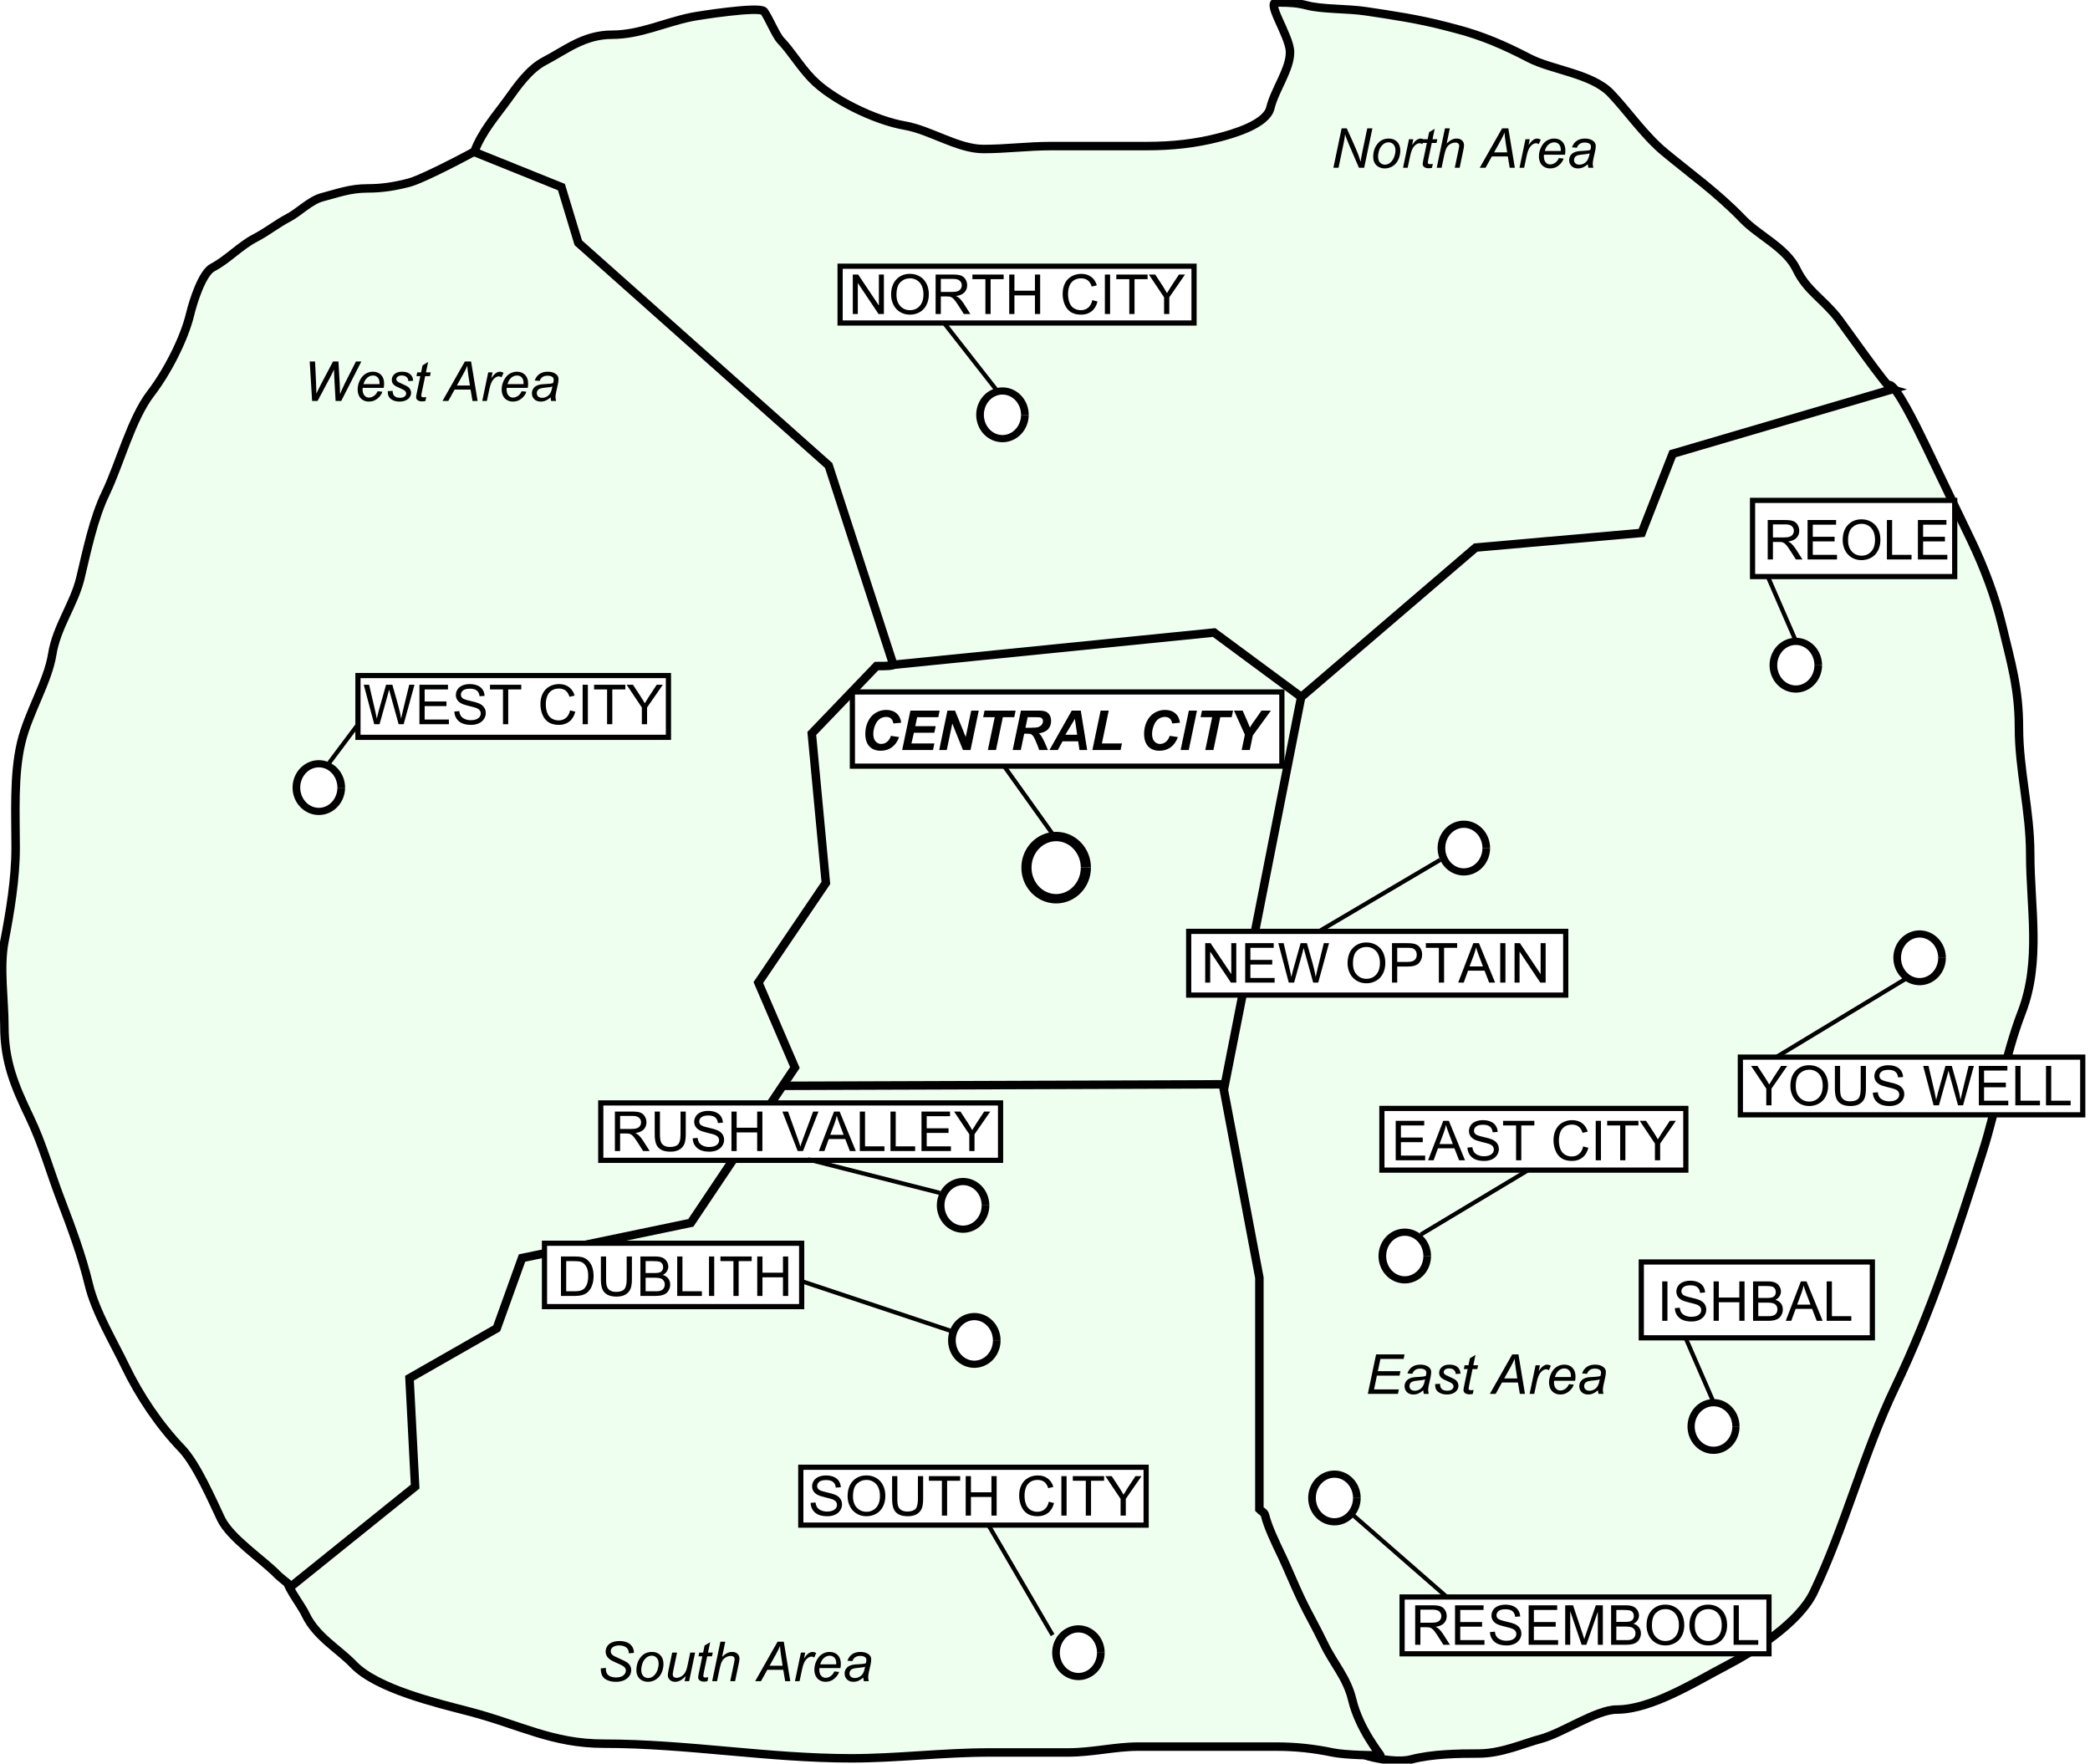 <?xml version="1.0" encoding="UTF-8" standalone="no"?>
<!-- Created with Inkscape (http://www.inkscape.org/) -->
<svg
   xmlns:dc="http://purl.org/dc/elements/1.1/"
   xmlns:cc="http://creativecommons.org/ns#"
   xmlns:rdf="http://www.w3.org/1999/02/22-rdf-syntax-ns#"
   xmlns:svg="http://www.w3.org/2000/svg"
   xmlns="http://www.w3.org/2000/svg"
   xmlns:sodipodi="http://sodipodi.sourceforge.net/DTD/sodipodi-0.dtd"
   xmlns:inkscape="http://www.inkscape.org/namespaces/inkscape"
   version="1.0"
   width="100%"
   height="100%"
   preserveAspectRatio="xMidYMin meet"
   viewBox="0 0 493 416"
   id="svg2"
   sodipodi:version="0.32"
   inkscape:version="0.46"
   sodipodi:docname="Amestris_map.svg"
   inkscape:output_extension="org.inkscape.output.svg.inkscape">
  <sodipodi:namedview
     inkscape:window-height="480"
     inkscape:window-width="640"
     inkscape:pageshadow="2"
     inkscape:pageopacity="0.0"
     guidetolerance="10.0"
     gridtolerance="10.0"
     objecttolerance="10.0"
     borderopacity="1.0"
     bordercolor="#666666"
     pagecolor="#ffffff"
     id="base"
     showgrid="false" />
  <defs
     id="defs5">
    <inkscape:perspective
       sodipodi:type="inkscape:persp3d"
       inkscape:vp_x="0 : 207.91446 : 1"
       inkscape:vp_y="0 : 1000 : 0"
       inkscape:vp_z="492.18979 : 207.91446 : 1"
       inkscape:persp3d-origin="246.09489 : 138.60964 : 1"
       id="perspective75" />
    <style
       type="text/css"
       id="style5">
        .area {
          fill: #EFFFEF;
          fill-opacity: 1;
          fill-rule: evenodd;
          stroke: #000000;
          stroke-width: 2px;
          stroke-linecap: butt;
          stroke-linejoin: miter;
          stroke-opacity: 1;
        }
        .city {
          opacity: 1;
          fill: #ffffff;
          fill-opacity: 1;
          fill-rule: evenodd;
          stroke: #000000;
          stroke-width: 1.7;
          stroke-linecap: butt;
          stroke-linejoin: miter;
          marker: none;
          marker-start: none;
          marker-mid: none;
          marker-end: none;
          stroke-miterlimit: 4;
          stroke-dasharray: none;
          stroke-dashoffset: 0;
          stroke-opacity: 1;
          display: inline;
          overflow: visible;
          enable-background: accumulate;
        }
        .titleline {
          fill: none;
          fill-rule: evenodd;
          stroke: #000000;
          stroke-width: 1px;
          stroke-linecap: butt;
          stroke-linejoin: miter;
          stroke-opacity: 1;
        }
        .titlebox {
          opacity:1;
          fill: #ffffff;
          fill-opacity: 1;
          fill-rule: evenodd;
          stroke: #000000;
          stroke-width: 1.225;
          stroke-linecap: butt;
          stroke-linejoin: miter;
          marker: none;
          marker-start: none;
          marker-mid: none;
          marker-end: none;
          stroke-miterlimit: 4;
          stroke-dasharray: none;
          stroke-dashoffset: 0;
          stroke-opacity: 1;
          visibility: visible;
          display: inline;
          overflow: visible;
          enable-background: accumulate;
        }
        .citytitle {
          font-size: 13px;
          font-style: normal;
          font-variant: normal;
          font-weight: normal;
          font-stretch: normal;
          text-align: center;
          line-height: 100%;
          writing-mode: lr-tb;
          text-anchor: middle;
          fill: #000000;
          fill-opacity: 1;
          stroke: none;
          stroke-width: 1px;
          stroke-linecap: butt;
          stroke-linejoin: miter;
          stroke-opacity: 1;
          font-family: Arial;
          -inkscape-font-specification: Arial;
        }
        .areatitle {
          font-size: 13px;
          font-style: normal;
          font-variant: normal;
          font-weight: normal;
          font-stretch: normal;
          text-align: center;
          line-height: 100%;
          writing-mode: lr-tb;
          text-anchor: middle;
          fill: #000000;
          fill-opacity: 1;
          stroke: none;
          stroke-width: 1px;
          stroke-linecap: butt;
          stroke-linejoin: miter;
          stroke-opacity: 1;
          font-family: Arial;
          -inkscape-font-specification: Arial;
        }

        .area:hover {
          fill: #FFFF66;
        }
        .city:hover {
          fill: yellow;
          stroke: red;
        }

        .selected {
          fill: #CCCCFF;
        }

        .hidden {
          visibility: hidden;
        }
    </style>
  </defs>
  <path
     d="M 445.715,90.813 C 447.3,90.998 451.751,99.932 454.342,105.329 C 454.784,106.25 455.226,107.172 455.669,108.093 C 458.373,113.727 461.805,120.877 464.959,127.448 C 467.982,133.746 470.622,140.674 472.259,147.494 C 474.369,156.286 476.24,162.328 476.24,171.687 C 476.24,181.575 478.895,191.245 478.895,201.41 C 478.895,213.981 481.535,226.678 476.904,238.737 C 472.748,249.56 471.204,260.695 467.613,271.917 C 461.542,290.891 455.662,309.258 447.042,327.216 C 439.599,342.721 435.117,360.355 427.798,375.602 C 424.336,382.813 413.81,389.454 407.226,392.883 C 400.032,396.63 389.619,403.252 381.346,403.252 C 376.575,403.252 368.435,408.86 363.429,410.164 C 359.605,411.16 354.205,413.62 348.83,413.62 C 343.921,413.62 337.847,413.715 332.903,415.003 C 329.963,415.768 325.539,414.986 322.95,414.311 C 311.808,411.41 287.984,374.19 282.47,363.851 C 269.795,340.086 255.058,325.029 251.281,297.492 C 247.309,268.531 253.265,240.145 261.235,212.47 C 267.996,188.994 278.114,153.215 293.751,133.669 C 304.393,120.368 321.702,104.503 336.885,97.725 C 345.275,93.98 356.314,90.813 365.42,90.813 C 380.686,90.813 396.345,88.739 411.871,88.739 C 418.286,88.739 424.701,88.739 431.116,88.739 C 436.634,88.739 439.919,92.02 445.715,90.813 z"
     id="path3191"
     class="area" />
  <path
     d="M 308.35,157.171 L 276.498,318.921 C 275.477,323.174 268.098,318.229 263.889,318.229 C 243.037,318.229 214.208,314.128 195.539,304.405 C 178.61,295.588 157.462,288.244 143.779,273.99 C 118.639,247.804 120.031,237.797 123.207,201.41 C 125.582,174.203 149.667,134.649 170.986,119.845 C 197.178,101.656 224.949,88.783 257.917,95.651 C 269.183,97.998 283.498,101.56 291.76,110.167 C 297.109,115.738 305.554,127.079 308.35,134.36 C 310.089,138.887 310.341,141.471 310.341,146.803 C 310.341,150.762 312.332,153.574 312.332,157.863 C 312.332,159.831 307.868,158.175 307.023,159.936 L 308.35,157.171 z"
     id="path3186"
     class="area" />
  <path
     d="M 67.465,371.205 C 67.093,373.926 70.656,377.853 72.11,380.882 C 74.61,386.09 79.831,388.924 83.391,392.633 C 88.894,398.366 102.92,401.693 110.599,403.693 C 122.741,406.855 130.195,411.297 142.451,411.297 C 162.02,411.297 181.153,414.753 200.848,414.753 C 211.495,414.753 222.416,413.37 233.364,413.37 C 239.558,413.37 245.751,413.37 251.945,413.37 C 257.721,413.37 263.017,411.988 268.535,411.988 C 274.507,411.988 280.479,411.988 286.452,411.988 C 291.318,411.988 296.184,411.988 301.051,411.988 C 305.656,411.988 309.94,412.457 314.323,413.37 C 317.48,414.028 324.476,414.062 325.604,414.062 C 325.774,414.062 320.671,408.026 318.968,400.928 C 317.709,395.682 314.577,392.472 312.332,387.795 C 310.415,383.802 308.544,380.595 307.023,377.426 C 305.515,374.284 303.526,369.45 302.378,367.058 C 300.742,363.65 299.047,360.092 298.396,357.38 C 298.245,356.748 297.512,356.459 297.069,355.998 L 297.069,301.39 L 288.443,255.768 L 83.391,256.46 L 70.783,369.822"
     id="path3180"
     class="area" />
  <path
     d="M 206.752,157.113 L 191.489,173.012 L 194.807,208.265 L 178.881,231.767 L 187.507,251.813 L 162.954,288.448 L 123.139,296.743 L 117.166,313.333 L 96.595,325.084 L 97.922,350.66 L 68.724,374.162 C 67.823,373.411 66.073,372.092 65.406,371.397 C 62.137,367.992 54.343,362.866 52.134,358.263 C 50.284,354.409 46.433,345.412 42.844,341.674 C 37.672,336.286 32.945,329.347 29.572,322.319 C 26.822,316.591 22.502,309.454 20.945,302.964 C 19.361,296.366 16.805,289.419 14.309,282.918 C 11.877,276.587 10.019,269.834 7.009,263.564 C 3.497,256.247 1.037,250.434 1.037,242.135 C 1.037,235.825 -0.148,228.262 1.037,222.09 C 2.376,215.116 3.691,207.277 3.691,199.97 C 3.691,191.966 3.181,182.743 5.019,175.085 C 6.675,168.185 11.289,160.779 12.318,154.348 C 13.363,147.817 17.478,142.524 18.954,136.376 C 20.507,129.907 22.029,122.366 24.926,116.33 C 28.254,109.398 30.979,98.773 35.544,92.828 C 39.474,87.711 43.458,79.899 44.834,74.165 C 45.563,71.128 47.694,64.381 50.143,63.105 C 53.61,61.299 56.68,57.972 60.097,56.193 C 63.131,54.612 65.261,52.812 68.06,51.354 C 70.528,50.069 73.175,47.257 76.023,46.515 C 79.63,45.576 82.585,44.442 86.641,44.442 C 90.297,44.442 93.283,43.922 96.595,43.059 C 101.106,41.885 125.383,28.883 127.12,26.47 L 148.355,36.147 C 157.424,42.951 165.178,51.976 174.236,58.266 C 175.563,59.188 176.89,60.11 178.217,61.031 C 182.778,64.199 183.88,65.282 188.171,68.635 C 191.892,71.542 196.825,76.517 199.452,81.077 C 201.682,84.948 204.951,88.879 208.079,92.137 C 212.071,96.295 215.465,102.857 218.696,107.344 C 220.793,110.256 219.81,116.133 220.687,119.787 C 221.736,124.157 221.518,129.72 220.024,133.611 C 218.653,137.181 217.407,141.748 216.706,144.671 C 216.029,147.491 214.65,150.336 213.388,152.966 C 211.391,157.126 211.932,157.113 206.752,157.113 z"
     id="path3177"
     class="area" />
  <path
     d="M 111.858,35.839 L 132.429,44.134 L 136.411,57.267 L 195.471,109.801 L 210.733,156.806 L 286.383,149.202 L 306.955,164.409 L 348.098,129.156 L 387.25,125.7 L 394.549,107.037 L 446.31,91.829 C 445.211,91.502 435.11,77.073 433.702,75.24 C 430.041,70.473 426.244,68.69 423.748,63.489 C 421.34,58.472 414.805,55.556 411.139,51.738 C 405.034,45.378 398.494,40.785 392.559,35.839 C 387.84,31.907 383.747,25.969 379.95,22.014 C 375.479,17.357 366.075,16.516 360.706,13.72 C 354.908,10.7 349.649,8.421 343.453,6.807 C 342.568,6.577 341.683,6.346 340.798,6.116 C 334.682,4.523 328.482,3.592 322.217,2.66 C 317.719,1.99 311.966,2.237 308.282,1.277 C 306.154,0.723 304.441,0.586 301.646,0.586 C 297.898,-0.39 304.3,8.313 304.3,12.337 C 304.3,16.402 300.681,21.198 299.655,25.471 C 298.73,29.324 290.826,31.572 287.71,32.383 C 281.932,33.888 276.417,34.457 270.457,34.457 C 262.936,34.457 255.415,34.457 247.895,34.457 C 242.432,34.457 237.417,35.148 231.968,35.148 C 225.964,35.148 219.475,30.675 213.388,29.618 C 206.431,28.41 196.214,23.48 191.489,18.558 C 188.667,15.618 186.599,12.082 184.19,9.572 C 182.987,8.32 181.437,4.366 180.208,2.66 C 179.037,1.44 164.771,3.664 162.954,4.042 C 156.613,5.363 150.898,8.19 144.374,8.19 C 137.738,8.19 133.466,11.797 128.447,14.411 C 124.763,16.33 121.999,20.371 119.821,23.397 C 116.977,27.347 113.775,30.846 111.858,35.839 z"
     id="path2405"
     class="area" />
  <path
     d="M 187.142,194.11 A 4.977,5.641 0 1 1 187.142,194.077"
     transform="matrix(1.062,0,0,0.996,-118.254,-7.541)"
     id="path3197"
     class="city" />
  <path
     d="M 187.142,194.11 A 4.977,5.641 0 1 1 187.142,194.077"
     transform="matrix(1.062,0,0,0.996,60.925,196.523)"
     id="path3199"
     class="city" />
  <path
     d="M 187.142,194.11 A 4.977,5.641 0 1 1 187.142,194.077"
     transform="matrix(1.407,0,0,1.3,-7.174,-47.664)"
     id="path3201"
     class="city" />
  <path
     d="M 187.142,194.11 A 4.977,5.641 0 1 1 187.142,194.077"
     transform="matrix(1.062,0,0,0.996,36.37,122.861)"
     id="path3203"
     class="city" />
  <path
     d="M 187.142,194.11 A 4.977,5.641 0 1 1 187.142,194.077"
     transform="matrix(1.062,0,0,0.996,121.314,160.024)"
     id="path3205"
     class="city" />
  <path
     d="M 187.142,194.11 A 4.977,5.641 0 1 1 187.142,194.077"
     transform="matrix(1.062,0,0,0.996,137.905,102.952)"
     id="path3207"
     class="city" />
  <path
     d="M 187.142,194.11 A 4.977,5.641 0 1 1 187.142,194.077"
     transform="matrix(1.062,0,0,0.996,151.841,6.727)"
     id="path3209"
     class="city" />
  <path
     d="M 187.142,194.11 A 4.977,5.641 0 1 1 187.142,194.077"
     transform="matrix(1.062,0,0,0.996,230.149,-36.409)"
     id="path3211"
     class="city" />
  <path
     d="M 187.142,194.11 A 4.977,5.641 0 1 1 187.142,194.077"
     transform="matrix(1.062,0,0,0.996,43.007,-95.471)"
     id="path3213"
     class="city" />
  <path
     d="M 187.142,194.11 A 4.977,5.641 0 1 1 187.142,194.077"
     transform="matrix(1.062,0,0,0.996,259.348,32.608)"
     id="path3215"
     class="city" />
  <path
     d="M 187.142,194.11 A 4.977,5.641 0 1 1 187.142,194.077"
     transform="matrix(1.062,0,0,0.996,33.716,91.007)"
     id="path3217"
     class="city" />
  <path
     d="M 224.673,314.064 L 188.102,301.873"
     id="path3219"
     class="titleline" />
  <rect
     width="60.666"
     height="14.951"
     x="128.436"
     y="293.255"
     id="rect3221"
     class="titlebox" />
  <path
     class="citytitle"
     d="M 132.324,305.683 L 132.324,296.377 L 135.53,296.377 C 136.253,296.377 136.806,296.422 137.186,296.51 C 137.72,296.633 138.175,296.855 138.551,297.177 C 139.042,297.592 139.409,298.122 139.653,298.767 C 139.896,299.412 140.017,300.15 140.018,300.979 C 140.017,301.686 139.935,302.312 139.77,302.858 C 139.605,303.404 139.393,303.856 139.135,304.213 C 138.877,304.571 138.595,304.852 138.288,305.058 C 137.981,305.263 137.611,305.418 137.177,305.524 C 136.743,305.63 136.245,305.683 135.682,305.683 L 132.324,305.683 z M 133.556,304.585 L 135.542,304.585 C 136.156,304.585 136.637,304.528 136.987,304.413 C 137.336,304.299 137.614,304.138 137.821,303.931 C 138.113,303.639 138.341,303.246 138.504,302.753 C 138.667,302.26 138.748,301.663 138.748,300.96 C 138.748,299.987 138.588,299.239 138.269,298.716 C 137.949,298.194 137.561,297.843 137.104,297.666 C 136.774,297.539 136.243,297.475 135.511,297.475 L 133.556,297.475 L 133.556,304.585 z M 147.825,296.377 L 149.057,296.377 L 149.057,301.754 C 149.057,302.689 148.951,303.432 148.739,303.982 C 148.528,304.532 148.146,304.979 147.593,305.324 C 147.041,305.669 146.316,305.841 145.419,305.841 C 144.548,305.841 143.835,305.691 143.28,305.391 C 142.726,305.09 142.33,304.656 142.093,304.086 C 141.856,303.517 141.738,302.74 141.738,301.754 L 141.738,296.377 L 142.969,296.377 L 142.969,301.747 C 142.969,302.556 143.044,303.151 143.195,303.534 C 143.345,303.917 143.603,304.212 143.969,304.42 C 144.335,304.627 144.782,304.731 145.311,304.731 C 146.217,304.731 146.862,304.525 147.247,304.115 C 147.633,303.704 147.825,302.915 147.825,301.747 L 147.825,296.377 z M 151.062,305.683 L 151.062,296.377 L 154.554,296.377 C 155.265,296.377 155.835,296.471 156.264,296.66 C 156.694,296.848 157.03,297.138 157.274,297.529 C 157.517,297.921 157.639,298.33 157.639,298.758 C 157.639,299.155 157.531,299.53 157.315,299.881 C 157.099,300.232 156.773,300.516 156.337,300.732 C 156.9,300.897 157.333,301.178 157.635,301.576 C 157.938,301.974 158.089,302.443 158.089,302.985 C 158.089,303.421 157.997,303.826 157.813,304.201 C 157.629,304.575 157.402,304.864 157.131,305.067 C 156.86,305.27 156.52,305.424 156.112,305.527 C 155.704,305.631 155.203,305.683 154.611,305.683 L 151.062,305.683 z M 152.294,300.287 L 154.306,300.287 C 154.852,300.287 155.243,300.251 155.48,300.179 C 155.794,300.086 156.029,299.932 156.188,299.716 C 156.347,299.5 156.426,299.229 156.426,298.904 C 156.426,298.595 156.352,298.323 156.204,298.088 C 156.056,297.853 155.844,297.692 155.569,297.605 C 155.294,297.519 154.822,297.475 154.154,297.475 L 152.294,297.475 L 152.294,300.287 z M 152.294,304.585 L 154.611,304.585 C 155.009,304.585 155.288,304.57 155.449,304.54 C 155.732,304.489 155.969,304.405 156.16,304.286 C 156.35,304.168 156.507,303.995 156.629,303.769 C 156.752,303.543 156.813,303.281 156.813,302.985 C 156.813,302.638 156.725,302.337 156.547,302.081 C 156.369,301.824 156.123,301.645 155.807,301.541 C 155.492,301.437 155.038,301.385 154.446,301.385 L 152.294,301.385 L 152.294,304.585 z M 159.746,305.683 L 159.746,296.377 L 160.977,296.377 L 160.977,304.585 L 165.56,304.585 L 165.56,305.683 L 159.746,305.683 z M 167.243,305.683 L 167.243,296.377 L 168.474,296.377 L 168.474,305.683 L 167.243,305.683 z M 173.006,305.683 L 173.006,297.475 L 169.94,297.475 L 169.94,296.377 L 177.316,296.377 L 177.316,297.475 L 174.238,297.475 L 174.238,305.683 L 173.006,305.683 z M 178.624,305.683 L 178.624,296.377 L 179.855,296.377 L 179.855,300.198 L 184.692,300.198 L 184.692,296.377 L 185.924,296.377 L 185.924,305.683 L 184.692,305.683 L 184.692,301.297 L 179.855,301.297 L 179.855,305.683 L 178.624,305.683 z"
     id="text3223" />
  <path
     d="M 77.626,179.969 L 86.768,167.778"
     id="path3227"
     class="titleline" />
  <rect
     width="73.241"
     height="14.574"
     x="84.434"
     y="159.348"
     id="rect3229"
     class="titlebox" />
  <path
     class="citytitle"
     d="M 88.275,170.826 L 85.806,161.52 L 87.069,161.52 L 88.484,167.62 C 88.637,168.259 88.768,168.894 88.878,169.524 C 89.115,168.53 89.254,167.957 89.297,167.804 L 91.068,161.52 L 92.553,161.52 L 93.886,166.23 C 94.22,167.398 94.462,168.496 94.61,169.524 C 94.728,168.936 94.883,168.261 95.073,167.5 L 96.533,161.52 L 97.771,161.52 L 95.219,170.826 L 94.032,170.826 L 92.071,163.735 C 91.906,163.143 91.808,162.779 91.779,162.644 C 91.681,163.071 91.59,163.435 91.506,163.735 L 89.532,170.826 L 88.275,170.826 z M 98.939,170.826 L 98.939,161.52 L 105.667,161.52 L 105.667,162.618 L 100.17,162.618 L 100.17,165.468 L 105.318,165.468 L 105.318,166.56 L 100.17,166.56 L 100.17,169.728 L 105.883,169.728 L 105.883,170.826 L 98.939,170.826 z M 107.178,167.836 L 108.34,167.734 C 108.395,168.2 108.523,168.582 108.724,168.88 C 108.925,169.178 109.237,169.42 109.66,169.604 C 110.083,169.788 110.559,169.88 111.088,169.88 C 111.558,169.88 111.973,169.81 112.332,169.67 C 112.692,169.531 112.96,169.339 113.135,169.096 C 113.311,168.853 113.399,168.587 113.399,168.299 C 113.399,168.007 113.314,167.752 113.145,167.534 C 112.976,167.317 112.696,167.133 112.307,166.985 C 112.057,166.888 111.505,166.737 110.65,166.532 C 109.796,166.326 109.197,166.133 108.854,165.951 C 108.41,165.718 108.078,165.429 107.861,165.084 C 107.643,164.739 107.534,164.353 107.534,163.926 C 107.534,163.456 107.667,163.017 107.934,162.609 C 108.2,162.2 108.589,161.89 109.101,161.679 C 109.614,161.467 110.183,161.361 110.809,161.361 C 111.499,161.361 112.107,161.472 112.634,161.695 C 113.161,161.917 113.566,162.244 113.85,162.675 C 114.133,163.107 114.285,163.596 114.307,164.142 L 113.126,164.23 C 113.062,163.642 112.848,163.198 112.482,162.897 C 112.116,162.597 111.575,162.447 110.86,162.447 C 110.115,162.447 109.572,162.583 109.232,162.856 C 108.891,163.129 108.721,163.458 108.721,163.843 C 108.721,164.178 108.841,164.453 109.082,164.668 C 109.319,164.884 109.938,165.105 110.939,165.332 C 111.94,165.558 112.627,165.756 112.999,165.925 C 113.541,166.175 113.941,166.491 114.199,166.874 C 114.457,167.257 114.586,167.698 114.586,168.198 C 114.586,168.693 114.444,169.159 114.161,169.597 C 113.877,170.035 113.47,170.376 112.939,170.619 C 112.408,170.863 111.81,170.984 111.145,170.984 C 110.303,170.984 109.598,170.862 109.028,170.616 C 108.459,170.371 108.013,170.002 107.689,169.509 C 107.365,169.016 107.195,168.458 107.178,167.836 L 107.178,167.836 z M 118.648,170.826 L 118.648,162.618 L 115.582,162.618 L 115.582,161.52 L 122.958,161.52 L 122.958,162.618 L 119.88,162.618 L 119.88,170.826 L 118.648,170.826 z M 134.473,167.563 L 135.705,167.874 C 135.446,168.885 134.982,169.657 134.311,170.188 C 133.64,170.719 132.821,170.984 131.851,170.984 C 130.849,170.984 130.033,170.78 129.404,170.372 C 128.776,169.963 128.298,169.372 127.97,168.598 C 127.642,167.823 127.478,166.992 127.478,166.103 C 127.478,165.134 127.663,164.289 128.033,163.567 C 128.404,162.846 128.931,162.298 129.614,161.923 C 130.297,161.549 131.05,161.361 131.871,161.361 C 132.802,161.361 133.584,161.598 134.219,162.072 C 134.854,162.546 135.296,163.213 135.546,164.072 L 134.333,164.357 C 134.118,163.68 133.804,163.187 133.394,162.878 C 132.983,162.57 132.467,162.415 131.845,162.415 C 131.13,162.415 130.532,162.586 130.052,162.929 C 129.572,163.272 129.234,163.732 129.039,164.31 C 128.845,164.887 128.747,165.483 128.747,166.097 C 128.747,166.888 128.863,167.579 129.093,168.169 C 129.324,168.76 129.683,169.201 130.169,169.493 C 130.656,169.785 131.183,169.931 131.75,169.931 C 132.44,169.931 133.024,169.732 133.502,169.334 C 133.98,168.936 134.304,168.346 134.473,167.563 L 134.473,167.563 z M 137.437,170.826 L 137.437,161.52 L 138.669,161.52 L 138.669,170.826 L 137.437,170.826 z M 143.201,170.826 L 143.201,162.618 L 140.135,162.618 L 140.135,161.52 L 147.511,161.52 L 147.511,162.618 L 144.433,162.618 L 144.433,170.826 L 143.201,170.826 z M 151.402,170.826 L 151.402,166.884 L 147.816,161.52 L 149.314,161.52 L 151.148,164.326 C 151.487,164.85 151.802,165.375 152.094,165.9 C 152.373,165.413 152.712,164.865 153.11,164.256 L 154.913,161.52 L 156.347,161.52 L 152.634,166.884 L 152.634,170.826 L 151.402,170.826 z"
     id="text3231" />
  <path
     d="M 335.149,291.207 L 361.816,275.207"
     id="path3235"
     class="titleline" />
  <rect
     width="71.697"
     height="14.554"
     x="325.968"
     y="261.453"
     id="rect3237"
     class="titlebox" />
  <path
     class="citytitle"
     d="M 329.227,273.683 L 329.227,264.377 L 335.956,264.377 L 335.956,265.475 L 330.459,265.475 L 330.459,268.325 L 335.607,268.325 L 335.607,269.417 L 330.459,269.417 L 330.459,272.585 L 336.172,272.585 L 336.172,273.683 L 329.227,273.683 z M 336.863,273.683 L 340.437,264.377 L 341.764,264.377 L 345.572,273.683 L 344.17,273.683 L 343.084,270.864 L 339.193,270.864 L 338.171,273.683 L 336.863,273.683 z M 339.548,269.862 L 342.703,269.862 L 341.732,267.284 C 341.436,266.502 341.216,265.858 341.072,265.355 C 340.953,265.951 340.786,266.544 340.57,267.132 L 339.548,269.862 z M 346.15,270.693 L 347.312,270.592 C 347.367,271.057 347.495,271.439 347.696,271.737 C 347.897,272.036 348.209,272.277 348.632,272.461 C 349.055,272.645 349.531,272.737 350.06,272.737 C 350.53,272.737 350.945,272.667 351.304,272.528 C 351.664,272.388 351.932,272.196 352.107,271.953 C 352.283,271.71 352.371,271.444 352.371,271.156 C 352.371,270.864 352.286,270.61 352.117,270.392 C 351.948,270.174 351.668,269.991 351.279,269.842 C 351.029,269.745 350.477,269.594 349.622,269.389 C 348.767,269.183 348.169,268.99 347.826,268.808 C 347.381,268.575 347.05,268.286 346.832,267.941 C 346.614,267.596 346.505,267.21 346.505,266.783 C 346.505,266.313 346.639,265.874 346.905,265.466 C 347.172,265.057 347.561,264.747 348.073,264.536 C 348.585,264.324 349.155,264.218 349.781,264.218 C 350.471,264.218 351.079,264.33 351.606,264.552 C 352.133,264.774 352.538,265.101 352.821,265.532 C 353.105,265.964 353.257,266.453 353.278,266.999 L 352.098,267.088 C 352.034,266.499 351.82,266.055 351.453,265.755 C 351.087,265.454 350.547,265.304 349.832,265.304 C 349.087,265.304 348.544,265.44 348.203,265.713 C 347.863,265.986 347.692,266.315 347.692,266.7 C 347.692,267.035 347.813,267.31 348.054,267.526 C 348.291,267.741 348.91,267.963 349.911,268.189 C 350.912,268.415 351.598,268.613 351.971,268.782 C 352.512,269.032 352.912,269.348 353.171,269.731 C 353.429,270.114 353.558,270.556 353.558,271.055 C 353.558,271.55 353.416,272.017 353.132,272.455 C 352.849,272.893 352.442,273.233 351.911,273.477 C 351.379,273.72 350.782,273.842 350.117,273.842 C 349.275,273.842 348.57,273.719 348,273.473 C 347.431,273.228 346.985,272.859 346.661,272.366 C 346.337,271.873 346.167,271.315 346.15,270.693 L 346.15,270.693 z M 357.62,273.683 L 357.62,265.475 L 354.554,265.475 L 354.554,264.377 L 361.93,264.377 L 361.93,265.475 L 358.852,265.475 L 358.852,273.683 L 357.62,273.683 z M 373.445,270.42 L 374.676,270.731 C 374.418,271.743 373.954,272.514 373.283,273.045 C 372.612,273.576 371.792,273.842 370.823,273.842 C 369.82,273.842 369.005,273.637 368.376,273.229 C 367.748,272.821 367.27,272.229 366.942,271.455 C 366.614,270.68 366.45,269.849 366.45,268.96 C 366.45,267.991 366.635,267.146 367.005,266.424 C 367.376,265.703 367.902,265.155 368.586,264.78 C 369.269,264.406 370.021,264.218 370.842,264.218 C 371.773,264.218 372.556,264.455 373.191,264.929 C 373.826,265.403 374.268,266.07 374.518,266.929 L 373.305,267.215 C 373.089,266.537 372.776,266.044 372.366,265.736 C 371.955,265.427 371.439,265.272 370.817,265.272 C 370.102,265.272 369.504,265.444 369.024,265.786 C 368.543,266.129 368.206,266.589 368.011,267.167 C 367.817,267.745 367.719,268.34 367.719,268.954 C 367.719,269.745 367.835,270.436 368.065,271.026 C 368.296,271.617 368.655,272.058 369.141,272.35 C 369.628,272.642 370.155,272.788 370.722,272.788 C 371.412,272.788 371.996,272.589 372.474,272.191 C 372.952,271.793 373.276,271.203 373.445,270.42 L 373.445,270.42 z M 376.409,273.683 L 376.409,264.377 L 377.641,264.377 L 377.641,273.683 L 376.409,273.683 z M 382.173,273.683 L 382.173,265.475 L 379.107,265.475 L 379.107,264.377 L 386.483,264.377 L 386.483,265.475 L 383.404,265.475 L 383.404,273.683 L 382.173,273.683 z M 390.374,273.683 L 390.374,269.741 L 386.788,264.377 L 388.286,264.377 L 390.12,267.183 C 390.459,267.708 390.774,268.232 391.066,268.757 C 391.345,268.27 391.684,267.722 392.082,267.113 L 393.884,264.377 L 395.319,264.377 L 391.606,269.741 L 391.606,273.683 L 390.374,273.683 z"
     id="text3239" />
  <path
     d="M 318.212,356.555 L 342.182,377.477"
     id="path3243"
     class="titleline" />
  <rect
     width="86.544"
     height="13.401"
     x="330.735"
     y="376.697"
     id="rect3245"
     class="titlebox" />
  <path
     class="citytitle"
     d="M 333.819,387.969 L 333.819,378.663 L 337.945,378.663 C 338.775,378.663 339.405,378.746 339.837,378.914 C 340.269,379.081 340.613,379.376 340.872,379.799 C 341.13,380.222 341.259,380.69 341.259,381.202 C 341.259,381.862 341.045,382.419 340.618,382.871 C 340.19,383.324 339.53,383.612 338.637,383.735 C 338.963,383.891 339.211,384.046 339.38,384.198 C 339.74,384.528 340.08,384.941 340.402,385.436 L 342.021,387.969 L 340.472,387.969 L 339.24,386.033 C 338.881,385.474 338.584,385.047 338.352,384.75 C 338.119,384.454 337.91,384.247 337.726,384.128 C 337.542,384.01 337.355,383.927 337.165,383.881 C 337.025,383.851 336.796,383.836 336.479,383.836 L 335.051,383.836 L 335.051,387.969 L 333.819,387.969 z M 335.051,382.77 L 337.698,382.77 C 338.261,382.77 338.701,382.712 339.018,382.595 C 339.336,382.479 339.577,382.293 339.742,382.037 C 339.907,381.781 339.989,381.502 339.989,381.202 C 339.989,380.762 339.83,380.4 339.51,380.117 C 339.191,379.833 338.686,379.691 337.996,379.691 L 335.051,379.691 L 335.051,382.77 z M 343.22,387.969 L 343.22,378.663 L 349.949,378.663 L 349.949,379.761 L 344.452,379.761 L 344.452,382.611 L 349.6,382.611 L 349.6,383.703 L 344.452,383.703 L 344.452,386.87 L 350.165,386.87 L 350.165,387.969 L 343.22,387.969 z M 351.46,384.979 L 352.621,384.877 C 352.676,385.343 352.804,385.725 353.005,386.023 C 353.206,386.321 353.518,386.563 353.941,386.747 C 354.365,386.931 354.841,387.023 355.37,387.023 C 355.839,387.023 356.254,386.953 356.614,386.813 C 356.974,386.674 357.241,386.482 357.417,386.239 C 357.592,385.996 357.68,385.73 357.68,385.442 C 357.68,385.15 357.596,384.895 357.426,384.677 C 357.257,384.459 356.978,384.276 356.588,384.128 C 356.339,384.031 355.787,383.88 354.932,383.674 C 354.077,383.469 353.478,383.276 353.135,383.094 C 352.691,382.861 352.36,382.572 352.142,382.227 C 351.924,381.882 351.815,381.496 351.815,381.069 C 351.815,380.599 351.948,380.16 352.215,379.752 C 352.481,379.343 352.871,379.033 353.383,378.822 C 353.895,378.61 354.464,378.504 355.09,378.504 C 355.78,378.504 356.388,378.615 356.915,378.837 C 357.442,379.06 357.847,379.387 358.131,379.818 C 358.414,380.25 358.567,380.739 358.588,381.284 L 357.407,381.373 C 357.344,380.785 357.129,380.341 356.763,380.04 C 356.397,379.74 355.856,379.59 355.141,379.59 C 354.396,379.59 353.854,379.726 353.513,379.999 C 353.172,380.272 353.002,380.601 353.002,380.986 C 353.002,381.32 353.123,381.596 353.364,381.811 C 353.601,382.027 354.22,382.248 355.221,382.475 C 356.221,382.701 356.908,382.899 357.28,383.068 C 357.822,383.318 358.222,383.634 358.48,384.017 C 358.738,384.4 358.867,384.841 358.867,385.341 C 358.867,385.836 358.725,386.302 358.442,386.74 C 358.158,387.178 357.751,387.519 357.22,387.762 C 356.689,388.006 356.091,388.127 355.427,388.127 C 354.585,388.127 353.879,388.005 353.31,387.759 C 352.741,387.514 352.294,387.144 351.971,386.651 C 351.647,386.158 351.476,385.601 351.46,384.979 L 351.46,384.979 z M 360.587,387.969 L 360.587,378.663 L 367.316,378.663 L 367.316,379.761 L 361.819,379.761 L 361.819,382.611 L 366.967,382.611 L 366.967,383.703 L 361.819,383.703 L 361.819,386.87 L 367.532,386.87 L 367.532,387.969 L 360.587,387.969 z M 369.208,387.969 L 369.208,378.663 L 371.061,378.663 L 373.264,385.252 C 373.467,385.865 373.615,386.325 373.708,386.629 C 373.814,386.291 373.979,385.793 374.203,385.138 L 376.431,378.663 L 378.088,378.663 L 378.088,387.969 L 376.901,387.969 L 376.901,380.18 L 374.197,387.969 L 373.086,387.969 L 370.395,380.047 L 370.395,387.969 L 369.208,387.969 z M 380.037,387.969 L 380.037,378.663 L 383.528,378.663 C 384.239,378.663 384.809,378.757 385.239,378.945 C 385.668,379.134 386.005,379.424 386.248,379.815 C 386.491,380.206 386.613,380.616 386.613,381.043 C 386.613,381.441 386.505,381.816 386.289,382.167 C 386.073,382.518 385.747,382.802 385.312,383.017 C 385.874,383.182 386.307,383.464 386.61,383.862 C 386.912,384.259 387.064,384.729 387.064,385.271 C 387.064,385.707 386.971,386.112 386.787,386.486 C 386.603,386.861 386.376,387.15 386.105,387.353 C 385.834,387.556 385.495,387.709 385.086,387.813 C 384.678,387.917 384.177,387.969 383.585,387.969 L 380.037,387.969 z M 381.268,382.573 L 383.28,382.573 C 383.826,382.573 384.218,382.537 384.455,382.465 C 384.768,382.372 385.004,382.218 385.162,382.002 C 385.321,381.786 385.4,381.515 385.4,381.189 C 385.4,380.88 385.326,380.608 385.178,380.374 C 385.03,380.139 384.819,379.978 384.544,379.891 C 384.268,379.804 383.797,379.761 383.128,379.761 L 381.268,379.761 L 381.268,382.573 z M 381.268,386.87 L 383.585,386.87 C 383.983,386.87 384.262,386.856 384.423,386.826 C 384.706,386.775 384.943,386.691 385.134,386.572 C 385.324,386.454 385.481,386.281 385.604,386.055 C 385.726,385.828 385.788,385.567 385.788,385.271 C 385.788,384.924 385.699,384.622 385.521,384.366 C 385.343,384.11 385.097,383.93 384.782,383.827 C 384.466,383.723 384.012,383.671 383.42,383.671 L 381.268,383.671 L 381.268,386.87 z M 388.397,383.436 C 388.397,381.892 388.811,380.683 389.641,379.809 C 390.47,378.935 391.541,378.498 392.853,378.498 C 393.712,378.498 394.486,378.703 395.176,379.114 C 395.866,379.524 396.391,380.096 396.753,380.831 C 397.115,381.565 397.296,382.397 397.296,383.328 C 397.296,384.272 397.106,385.116 396.725,385.861 C 396.344,386.606 395.804,387.17 395.106,387.553 C 394.408,387.936 393.655,388.127 392.846,388.127 C 391.97,388.127 391.187,387.916 390.498,387.492 C 389.808,387.069 389.285,386.492 388.93,385.76 C 388.574,385.027 388.397,384.253 388.397,383.436 L 388.397,383.436 z M 389.666,383.455 C 389.666,384.577 389.968,385.46 390.571,386.106 C 391.174,386.751 391.93,387.074 392.84,387.074 C 393.767,387.074 394.529,386.748 395.128,386.096 C 395.727,385.444 396.026,384.52 396.026,383.322 C 396.026,382.565 395.898,381.903 395.642,381.338 C 395.386,380.774 395.012,380.336 394.519,380.024 C 394.026,379.713 393.473,379.558 392.859,379.558 C 391.987,379.558 391.237,379.857 390.609,380.456 C 389.98,381.055 389.666,382.055 389.666,383.455 L 389.666,383.455 z M 398.502,383.436 C 398.502,381.892 398.917,380.683 399.746,379.809 C 400.576,378.935 401.646,378.498 402.958,378.498 C 403.817,378.498 404.592,378.703 405.281,379.114 C 405.971,379.524 406.497,380.096 406.859,380.831 C 407.221,381.565 407.401,382.397 407.401,383.328 C 407.401,384.272 407.211,385.116 406.83,385.861 C 406.449,386.606 405.91,387.17 405.211,387.553 C 404.513,387.936 403.76,388.127 402.952,388.127 C 402.076,388.127 401.293,387.916 400.603,387.492 C 399.913,387.069 399.391,386.492 399.035,385.76 C 398.68,385.027 398.502,384.253 398.502,383.436 L 398.502,383.436 z M 399.772,383.455 C 399.772,384.577 400.073,385.46 400.676,386.106 C 401.279,386.751 402.036,387.074 402.945,387.074 C 403.872,387.074 404.635,386.748 405.234,386.096 C 405.832,385.444 406.132,384.52 406.132,383.322 C 406.132,382.565 406.004,381.903 405.748,381.338 C 405.492,380.774 405.117,380.336 404.624,380.024 C 404.131,379.713 403.578,379.558 402.964,379.558 C 402.093,379.558 401.343,379.857 400.714,380.456 C 400.086,381.055 399.772,382.055 399.772,383.455 L 399.772,383.455 z M 408.931,387.969 L 408.931,378.663 L 410.163,378.663 L 410.163,386.87 L 414.746,386.87 L 414.746,387.969 L 408.931,387.969 z"
     id="text3247" />
  <path
     d="M 449.647,230.804 L 414.937,251.799"
     id="path3251"
     class="titleline" />
  <rect
     width="80.766"
     height="13.616"
     x="410.525"
     y="249.351"
     id="rect3253"
     class="titlebox" />
  <path
     class="citytitle"
     d="M 416.637,260.73 L 416.637,256.789 L 413.051,251.425 L 414.549,251.425 L 416.383,254.23 C 416.722,254.755 417.037,255.28 417.329,255.805 C 417.608,255.318 417.947,254.77 418.345,254.161 L 420.147,251.425 L 421.582,251.425 L 417.869,256.789 L 417.869,260.73 L 416.637,260.73 z M 422.325,256.198 C 422.325,254.654 422.739,253.444 423.569,252.571 C 424.398,251.697 425.469,251.26 426.781,251.26 C 427.64,251.26 428.414,251.465 429.104,251.875 C 429.794,252.286 430.32,252.858 430.681,253.592 C 431.043,254.327 431.224,255.159 431.224,256.09 C 431.224,257.034 431.034,257.878 430.653,258.623 C 430.272,259.368 429.732,259.932 429.034,260.315 C 428.336,260.698 427.583,260.889 426.774,260.889 C 425.898,260.889 425.115,260.678 424.426,260.254 C 423.736,259.831 423.213,259.254 422.858,258.521 C 422.502,257.789 422.325,257.015 422.325,256.198 L 422.325,256.198 z M 423.594,256.217 C 423.594,257.339 423.896,258.222 424.499,258.867 C 425.102,259.513 425.858,259.835 426.768,259.835 C 427.695,259.835 428.458,259.51 429.056,258.858 C 429.655,258.206 429.955,257.282 429.955,256.084 C 429.955,255.326 429.827,254.665 429.57,254.1 C 429.314,253.535 428.94,253.097 428.447,252.786 C 427.954,252.475 427.401,252.32 426.787,252.32 C 425.915,252.32 425.165,252.619 424.537,253.218 C 423.908,253.817 423.594,254.817 423.594,256.217 L 423.594,256.217 z M 438.911,251.425 L 440.143,251.425 L 440.143,256.801 C 440.143,257.736 440.037,258.479 439.825,259.029 C 439.614,259.579 439.232,260.027 438.679,260.372 C 438.127,260.717 437.402,260.889 436.505,260.889 C 435.634,260.889 434.921,260.739 434.366,260.438 C 433.812,260.138 433.416,259.703 433.179,259.134 C 432.942,258.565 432.824,257.787 432.824,256.801 L 432.824,251.425 L 434.055,251.425 L 434.055,256.795 C 434.055,257.603 434.13,258.199 434.28,258.582 C 434.431,258.965 434.689,259.26 435.055,259.467 C 435.421,259.675 435.868,259.778 436.397,259.778 C 437.303,259.778 437.948,259.573 438.333,259.163 C 438.719,258.752 438.911,257.963 438.911,256.795 L 438.911,251.425 z M 441.78,257.741 L 442.942,257.639 C 442.997,258.105 443.125,258.487 443.326,258.785 C 443.527,259.083 443.839,259.324 444.262,259.508 C 444.685,259.693 445.161,259.785 445.69,259.785 C 446.16,259.785 446.575,259.715 446.935,259.575 C 447.294,259.435 447.562,259.244 447.737,259.001 C 447.913,258.757 448.001,258.492 448.001,258.204 C 448.001,257.912 447.916,257.657 447.747,257.439 C 447.578,257.221 447.298,257.038 446.909,256.89 C 446.659,256.793 446.107,256.641 445.252,256.436 C 444.398,256.231 443.799,256.037 443.456,255.855 C 443.012,255.623 442.681,255.334 442.463,254.989 C 442.245,254.644 442.136,254.258 442.136,253.831 C 442.136,253.361 442.269,252.922 442.536,252.513 C 442.802,252.105 443.192,251.795 443.704,251.583 C 444.216,251.372 444.785,251.266 445.411,251.266 C 446.101,251.266 446.709,251.377 447.236,251.599 C 447.763,251.821 448.168,252.148 448.452,252.58 C 448.735,253.012 448.887,253.5 448.909,254.046 L 447.728,254.135 C 447.664,253.547 447.45,253.103 447.084,252.802 C 446.718,252.502 446.177,252.352 445.462,252.351 C 444.717,252.352 444.174,252.488 443.834,252.761 C 443.493,253.034 443.323,253.363 443.323,253.748 C 443.323,254.082 443.443,254.357 443.685,254.573 C 443.921,254.789 444.54,255.01 445.541,255.237 C 446.542,255.463 447.229,255.661 447.601,255.83 C 448.143,256.08 448.543,256.396 448.801,256.779 C 449.059,257.162 449.188,257.603 449.188,258.102 C 449.188,258.598 449.046,259.064 448.763,259.502 C 448.479,259.94 448.072,260.281 447.541,260.524 C 447.01,260.767 446.412,260.889 445.748,260.889 C 444.905,260.889 444.2,260.766 443.631,260.521 C 443.061,260.275 442.615,259.906 442.291,259.413 C 441.967,258.92 441.797,258.363 441.78,257.741 L 441.78,257.741 z M 456.113,260.73 L 453.644,251.425 L 454.907,251.425 L 456.323,257.525 C 456.475,258.164 456.606,258.799 456.716,259.429 C 456.953,258.435 457.093,257.861 457.135,257.709 L 458.906,251.425 L 460.392,251.425 L 461.725,256.135 C 462.059,257.303 462.3,258.401 462.448,259.429 C 462.567,258.841 462.721,258.166 462.912,257.404 L 464.372,251.425 L 465.609,251.425 L 463.058,260.73 L 461.871,260.73 L 459.909,253.64 C 459.744,253.048 459.647,252.684 459.617,252.548 C 459.52,252.976 459.429,253.34 459.344,253.64 L 457.37,260.73 L 456.113,260.73 z M 466.777,260.73 L 466.777,251.425 L 473.506,251.425 L 473.506,252.523 L 468.009,252.523 L 468.009,255.373 L 473.157,255.373 L 473.157,256.465 L 468.009,256.465 L 468.009,259.632 L 473.722,259.632 L 473.722,260.73 L 466.777,260.73 z M 475.385,260.73 L 475.385,251.425 L 476.616,251.425 L 476.616,259.632 L 481.199,259.632 L 481.199,260.73 L 475.385,260.73 z M 482.621,260.73 L 482.621,251.425 L 483.852,251.425 L 483.852,259.632 L 488.435,259.632 L 488.435,260.73 L 482.621,260.73 z"
     id="text3255" />
  <rect
     width="101.311"
     height="17.501"
     x="201.065"
     y="163.218"
     id="rect3259"
     class="titlebox" />
  <path
     d="M 248.292,196.73 L 236.864,180.73"
     id="path3261"
     class="titleline" />
  <path
     class="citytitle"
     d="M 210.156,173.569 L 212.086,173.861 C 211.709,174.907 211.144,175.705 210.391,176.258 C 209.638,176.81 208.755,177.086 207.744,177.086 C 206.606,177.086 205.716,176.743 205.075,176.058 C 204.434,175.372 204.113,174.378 204.113,173.074 C 204.113,172.016 204.328,171.048 204.757,170.17 C 205.187,169.292 205.783,168.62 206.544,168.155 C 207.306,167.689 208.135,167.457 209.033,167.457 C 210.04,167.457 210.854,167.726 211.476,168.266 C 212.098,168.805 212.464,169.541 212.575,170.472 L 210.74,170.649 C 210.638,170.108 210.443,169.715 210.153,169.472 C 209.863,169.229 209.477,169.107 208.994,169.107 C 208.465,169.107 207.971,169.268 207.512,169.589 C 207.053,169.911 206.686,170.414 206.411,171.097 C 206.136,171.78 205.998,172.463 205.998,173.144 C 205.998,173.889 206.177,174.464 206.535,174.871 C 206.892,175.277 207.338,175.48 207.871,175.48 C 208.366,175.48 208.82,175.319 209.232,174.998 C 209.645,174.676 209.953,174.2 210.156,173.569 L 210.156,173.569 z M 212.809,176.921 L 214.752,167.615 L 221.652,167.615 L 221.328,169.17 L 216.345,169.17 L 215.901,171.284 L 220.719,171.284 L 220.395,172.839 L 215.577,172.839 L 214.993,175.366 L 220.408,175.366 L 220.077,176.921 L 212.809,176.921 z M 228.932,176.921 L 227.149,176.921 L 224.635,170.668 L 223.327,176.921 L 221.544,176.921 L 223.486,167.615 L 225.276,167.615 L 227.796,173.842 L 229.097,167.615 L 230.875,167.615 L 228.932,176.921 z M 234.937,176.921 L 233.02,176.921 L 234.645,169.17 L 231.916,169.17 L 232.24,167.615 L 239.571,167.615 L 239.247,169.17 L 236.556,169.17 L 234.937,176.921 z M 240.79,176.921 L 238.873,176.921 L 240.822,167.615 L 244.954,167.615 C 245.665,167.615 246.218,167.688 246.614,167.834 C 247.009,167.98 247.329,168.248 247.572,168.637 C 247.816,169.027 247.937,169.498 247.937,170.053 C 247.937,170.844 247.7,171.497 247.226,172.011 C 246.752,172.525 246.035,172.844 245.075,172.966 C 245.32,173.186 245.551,173.476 245.766,173.836 C 246.194,174.564 246.67,175.592 247.195,176.921 L 245.138,176.921 C 244.973,176.396 244.649,175.577 244.167,174.464 C 243.904,173.863 243.625,173.459 243.329,173.252 C 243.147,173.129 242.83,173.068 242.377,173.068 L 241.596,173.068 L 240.79,176.921 z M 241.888,171.671 L 242.904,171.671 C 243.932,171.671 244.614,171.61 244.951,171.487 C 245.287,171.365 245.551,171.172 245.741,170.91 C 245.931,170.647 246.027,170.372 246.027,170.084 C 246.027,169.746 245.889,169.492 245.614,169.323 C 245.445,169.221 245.079,169.17 244.516,169.17 L 242.408,169.17 L 241.888,171.671 z M 254.323,174.864 L 250.635,174.864 L 249.518,176.921 L 247.55,176.921 L 252.812,167.615 L 254.939,167.615 L 256.45,176.921 L 254.634,176.921 L 254.323,174.864 z M 254.088,173.315 L 253.549,169.57 L 251.302,173.315 L 254.088,173.315 z M 257.675,176.921 L 259.623,167.615 L 261.534,167.615 L 259.915,175.366 L 264.651,175.366 L 264.327,176.921 L 257.675,176.921 z M 275.918,173.569 L 277.847,173.861 C 277.471,174.907 276.906,175.705 276.153,176.258 C 275.399,176.81 274.517,177.086 273.506,177.086 C 272.367,177.086 271.478,176.743 270.836,176.058 C 270.195,175.372 269.875,174.378 269.875,173.074 C 269.875,172.016 270.09,171.048 270.519,170.17 C 270.949,169.292 271.544,168.62 272.306,168.155 C 273.068,167.689 273.897,167.457 274.794,167.457 C 275.801,167.457 276.616,167.726 277.238,168.266 C 277.86,168.805 278.226,169.541 278.336,170.472 L 276.502,170.649 C 276.4,170.108 276.204,169.715 275.915,169.472 C 275.625,169.229 275.239,169.107 274.756,169.107 C 274.227,169.107 273.733,169.268 273.274,169.589 C 272.815,169.911 272.448,170.414 272.173,171.097 C 271.898,171.78 271.76,172.463 271.76,173.144 C 271.76,173.889 271.939,174.464 272.296,174.871 C 272.654,175.277 273.099,175.48 273.633,175.48 C 274.128,175.48 274.582,175.319 274.994,174.998 C 275.407,174.676 275.715,174.2 275.918,173.569 L 275.918,173.569 z M 278.489,176.921 L 280.437,167.615 L 282.348,167.615 L 280.406,176.921 L 278.489,176.921 z M 286.226,176.921 L 284.309,176.921 L 285.934,169.17 L 283.205,169.17 L 283.529,167.615 L 290.86,167.615 L 290.536,169.17 L 287.845,169.17 L 286.226,176.921 z M 294.802,176.921 L 292.891,176.921 L 293.647,173.296 L 291.082,167.615 L 293.12,167.615 L 294.275,170.243 C 294.55,170.874 294.734,171.329 294.827,171.608 C 294.984,171.333 295.166,171.041 295.373,170.732 L 296.256,169.501 L 297.57,167.615 L 299.791,167.615 L 295.526,173.474 L 294.802,176.921 z"
     id="text3263" />
  <path
     d="M 423.53,151.016 L 415.911,133.492"
     id="path3269"
     class="titleline" />
  <rect
     width="47.689"
     height="17.975"
     x="413.4"
     y="118.029"
     id="rect3271"
     class="titlebox" />
  <path
     class="citytitle"
     d="M 416.977,131.969 L 416.977,122.663 L 421.103,122.663 C 421.932,122.663 422.563,122.746 422.994,122.914 C 423.426,123.081 423.771,123.376 424.029,123.799 C 424.287,124.222 424.416,124.69 424.416,125.202 C 424.416,125.862 424.203,126.419 423.775,126.871 C 423.348,127.324 422.688,127.612 421.795,127.735 C 422.121,127.891 422.368,128.046 422.537,128.198 C 422.897,128.528 423.238,128.941 423.559,129.436 L 425.178,131.969 L 423.629,131.969 L 422.398,130.032 C 422.038,129.474 421.742,129.047 421.509,128.75 C 421.276,128.454 421.068,128.247 420.884,128.128 C 420.7,128.01 420.513,127.927 420.322,127.881 C 420.182,127.851 419.954,127.836 419.637,127.836 L 418.208,127.836 L 418.208,131.969 L 416.977,131.969 z M 418.208,126.77 L 420.855,126.77 C 421.418,126.77 421.858,126.712 422.176,126.595 C 422.493,126.479 422.734,126.293 422.899,126.037 C 423.064,125.781 423.147,125.502 423.147,125.202 C 423.147,124.762 422.987,124.4 422.668,124.116 C 422.348,123.833 421.843,123.691 421.154,123.691 L 418.208,123.691 L 418.208,126.77 z M 426.378,131.969 L 426.378,122.663 L 433.106,122.663 L 433.106,123.761 L 427.609,123.761 L 427.609,126.611 L 432.757,126.611 L 432.757,127.703 L 427.609,127.703 L 427.609,130.87 L 433.322,130.87 L 433.322,131.969 L 426.378,131.969 z M 434.661,127.436 C 434.661,125.892 435.076,124.682 435.906,123.809 C 436.735,122.935 437.806,122.498 439.117,122.498 C 439.977,122.498 440.751,122.703 441.441,123.114 C 442.131,123.524 442.656,124.096 443.018,124.831 C 443.38,125.565 443.561,126.397 443.561,127.328 C 443.561,128.272 443.37,129.116 442.99,129.861 C 442.609,130.606 442.069,131.17 441.371,131.553 C 440.673,131.936 439.919,132.127 439.111,132.127 C 438.235,132.127 437.452,131.916 436.763,131.492 C 436.073,131.069 435.55,130.492 435.195,129.76 C 434.839,129.027 434.661,128.253 434.661,127.436 L 434.661,127.436 z M 435.931,127.455 C 435.931,128.577 436.232,129.46 436.836,130.106 C 437.439,130.751 438.195,131.074 439.105,131.074 C 440.032,131.074 440.794,130.748 441.393,130.096 C 441.992,129.444 442.291,128.52 442.291,127.322 C 442.291,126.565 442.163,125.903 441.907,125.338 C 441.651,124.773 441.277,124.335 440.784,124.024 C 440.291,123.713 439.737,123.558 439.124,123.558 C 438.252,123.558 437.502,123.857 436.874,124.456 C 436.245,125.055 435.931,126.055 435.931,127.455 L 435.931,127.455 z M 445.091,131.969 L 445.091,122.663 L 446.322,122.663 L 446.322,130.87 L 450.905,130.87 L 450.905,131.969 L 445.091,131.969 z M 452.403,131.969 L 452.403,122.663 L 459.132,122.663 L 459.132,123.761 L 453.635,123.761 L 453.635,126.611 L 458.783,126.611 L 458.783,127.703 L 453.635,127.703 L 453.635,130.87 L 459.347,130.87 L 459.347,131.969 L 452.403,131.969 z"
     id="text3273" />
  <path
     d="M 339.721,202.826 L 310.007,220.35"
     id="path3277"
     class="titleline" />
  <rect
     width="88.941"
     height="15.036"
     x="280.393"
     y="219.689"
     id="rect3279"
     class="titlebox" />
  <path
     class="citytitle"
     d="M 284.289,231.778 L 284.289,222.472 L 285.552,222.472 L 290.44,229.779 L 290.44,222.472 L 291.621,222.472 L 291.621,231.778 L 290.358,231.778 L 285.47,224.466 L 285.47,231.778 L 284.289,231.778 z M 293.722,231.778 L 293.722,222.472 L 300.45,222.472 L 300.45,223.571 L 294.953,223.571 L 294.953,226.421 L 300.101,226.421 L 300.101,227.512 L 294.953,227.512 L 294.953,230.68 L 300.666,230.68 L 300.666,231.778 L 293.722,231.778 z M 304.005,231.778 L 301.536,222.472 L 302.799,222.472 L 304.215,228.573 C 304.367,229.212 304.498,229.846 304.608,230.477 C 304.845,229.482 304.985,228.909 305.027,228.757 L 306.798,222.472 L 308.283,222.472 L 309.616,227.182 C 309.951,228.35 310.192,229.448 310.34,230.477 C 310.459,229.889 310.613,229.214 310.803,228.452 L 312.263,222.472 L 313.501,222.472 L 310.949,231.778 L 309.762,231.778 L 307.801,224.688 C 307.636,224.095 307.539,223.731 307.509,223.596 C 307.412,224.023 307.321,224.387 307.236,224.688 L 305.262,231.778 L 304.005,231.778 z M 317.875,227.246 C 317.875,225.701 318.289,224.492 319.119,223.618 C 319.948,222.744 321.019,222.307 322.331,222.307 C 323.19,222.307 323.964,222.513 324.654,222.923 C 325.344,223.334 325.87,223.906 326.231,224.64 C 326.593,225.374 326.774,226.207 326.774,227.138 C 326.774,228.082 326.584,228.926 326.203,229.671 C 325.822,230.415 325.282,230.979 324.584,231.362 C 323.886,231.745 323.133,231.937 322.324,231.937 C 321.448,231.937 320.666,231.725 319.976,231.302 C 319.286,230.879 318.763,230.301 318.408,229.569 C 318.052,228.837 317.875,228.063 317.875,227.246 L 317.875,227.246 z M 319.144,227.265 C 319.144,228.386 319.446,229.27 320.049,229.915 C 320.652,230.56 321.408,230.883 322.318,230.883 C 323.245,230.883 324.008,230.557 324.606,229.906 C 325.205,229.254 325.505,228.329 325.505,227.132 C 325.505,226.374 325.377,225.713 325.121,225.148 C 324.865,224.583 324.49,224.145 323.997,223.834 C 323.504,223.523 322.951,223.367 322.337,223.367 C 321.465,223.367 320.715,223.667 320.087,224.266 C 319.458,224.864 319.144,225.864 319.144,227.265 L 319.144,227.265 z M 328.355,231.778 L 328.355,222.472 L 331.865,222.472 C 332.483,222.472 332.955,222.502 333.281,222.561 C 333.738,222.637 334.121,222.782 334.429,222.996 C 334.738,223.21 334.987,223.509 335.175,223.894 C 335.364,224.279 335.458,224.703 335.458,225.164 C 335.458,225.955 335.206,226.625 334.702,227.173 C 334.199,227.721 333.289,227.995 331.973,227.995 L 329.586,227.995 L 329.586,231.778 L 328.355,231.778 z M 329.586,226.897 L 331.992,226.897 C 332.788,226.897 333.352,226.749 333.687,226.452 C 334.021,226.156 334.188,225.739 334.188,225.202 C 334.188,224.813 334.09,224.479 333.893,224.202 C 333.696,223.925 333.437,223.742 333.115,223.653 C 332.908,223.598 332.525,223.571 331.967,223.571 L 329.586,223.571 L 329.586,226.897 z M 339.406,231.778 L 339.406,223.571 L 336.34,223.571 L 336.34,222.472 L 343.716,222.472 L 343.716,223.571 L 340.637,223.571 L 340.637,231.778 L 339.406,231.778 z M 343.964,231.778 L 347.537,222.472 L 348.864,222.472 L 352.673,231.778 L 351.27,231.778 L 350.184,228.96 L 346.293,228.96 L 345.271,231.778 L 343.964,231.778 z M 346.649,227.957 L 349.803,227.957 L 348.832,225.38 C 348.536,224.597 348.316,223.954 348.172,223.45 C 348.054,224.047 347.886,224.639 347.671,225.227 L 346.649,227.957 z M 353.879,231.778 L 353.879,222.472 L 355.11,222.472 L 355.11,231.778 L 353.879,231.778 z M 357.262,231.778 L 357.262,222.472 L 358.525,222.472 L 363.413,229.779 L 363.413,222.472 L 364.594,222.472 L 364.594,231.778 L 363.33,231.778 L 358.443,224.466 L 358.443,231.778 L 357.262,231.778 z"
     id="text3281" />
  <rect
     width="94.306"
     height="13.544"
     x="141.711"
     y="260.156"
     id="rect3285"
     class="titlebox" />
  <path
     d="M 221.709,281.386 L 190.612,273.482"
     id="path3287"
     class="titleline" />
  <path
     class="citytitle"
     d="M 145.046,271.5 L 145.046,262.194 L 149.172,262.194 C 150.001,262.194 150.632,262.278 151.063,262.445 C 151.495,262.612 151.84,262.907 152.098,263.33 C 152.356,263.754 152.485,264.221 152.485,264.733 C 152.485,265.393 152.272,265.95 151.844,266.403 C 151.417,266.855 150.757,267.143 149.864,267.266 C 150.189,267.422 150.437,267.577 150.606,267.729 C 150.966,268.059 151.307,268.472 151.628,268.967 L 153.247,271.5 L 151.698,271.5 L 150.467,269.564 C 150.107,269.005 149.811,268.578 149.578,268.281 C 149.345,267.985 149.137,267.778 148.953,267.659 C 148.769,267.541 148.581,267.458 148.391,267.412 C 148.251,267.382 148.023,267.367 147.705,267.367 L 146.277,267.367 L 146.277,271.5 L 145.046,271.5 z M 146.277,266.301 L 148.924,266.301 C 149.487,266.301 149.927,266.243 150.244,266.126 C 150.562,266.01 150.803,265.824 150.968,265.568 C 151.133,265.312 151.216,265.034 151.216,264.733 C 151.216,264.293 151.056,263.931 150.736,263.648 C 150.417,263.364 149.912,263.222 149.223,263.222 L 146.277,263.222 L 146.277,266.301 z M 160.528,262.194 L 161.759,262.194 L 161.759,267.571 C 161.759,268.506 161.653,269.248 161.442,269.799 C 161.23,270.349 160.848,270.796 160.296,271.141 C 159.744,271.486 159.019,271.658 158.122,271.658 C 157.25,271.658 156.537,271.508 155.983,271.208 C 155.428,270.907 155.033,270.472 154.796,269.903 C 154.559,269.334 154.44,268.557 154.44,267.571 L 154.44,262.194 L 155.672,262.194 L 155.672,267.564 C 155.672,268.372 155.747,268.968 155.897,269.351 C 156.047,269.734 156.305,270.029 156.671,270.237 C 157.038,270.444 157.485,270.548 158.014,270.548 C 158.92,270.548 159.565,270.342 159.95,269.932 C 160.335,269.521 160.528,268.732 160.528,267.564 L 160.528,262.194 z M 163.397,268.51 L 164.558,268.408 C 164.613,268.874 164.741,269.256 164.942,269.554 C 165.143,269.853 165.456,270.094 165.879,270.278 C 166.302,270.462 166.778,270.554 167.307,270.554 C 167.777,270.554 168.191,270.484 168.551,270.344 C 168.911,270.205 169.178,270.013 169.354,269.77 C 169.53,269.527 169.618,269.261 169.618,268.973 C 169.618,268.681 169.533,268.426 169.364,268.209 C 169.194,267.991 168.915,267.808 168.526,267.659 C 168.276,267.562 167.724,267.411 166.869,267.206 C 166.014,267 165.415,266.807 165.073,266.625 C 164.628,266.392 164.297,266.103 164.079,265.758 C 163.861,265.413 163.752,265.027 163.752,264.6 C 163.752,264.13 163.886,263.691 164.152,263.283 C 164.419,262.874 164.808,262.564 165.32,262.353 C 165.832,262.141 166.401,262.035 167.028,262.035 C 167.717,262.035 168.326,262.146 168.853,262.369 C 169.379,262.591 169.785,262.918 170.068,263.349 C 170.352,263.781 170.504,264.27 170.525,264.816 L 169.345,264.905 C 169.281,264.316 169.066,263.872 168.7,263.572 C 168.334,263.271 167.794,263.121 167.078,263.121 C 166.334,263.121 165.791,263.257 165.45,263.53 C 165.11,263.803 164.939,264.132 164.939,264.517 C 164.939,264.852 165.06,265.127 165.301,265.343 C 165.538,265.558 166.157,265.779 167.158,266.006 C 168.159,266.232 168.845,266.43 169.218,266.599 C 169.759,266.849 170.159,267.165 170.417,267.548 C 170.675,267.931 170.805,268.372 170.805,268.872 C 170.805,269.367 170.663,269.834 170.379,270.271 C 170.096,270.709 169.688,271.05 169.157,271.293 C 168.626,271.537 168.029,271.658 167.364,271.658 C 166.522,271.658 165.816,271.536 165.247,271.29 C 164.678,271.045 164.232,270.676 163.908,270.183 C 163.584,269.69 163.414,269.132 163.397,268.51 L 163.397,268.51 z M 172.537,271.5 L 172.537,262.194 L 173.769,262.194 L 173.769,266.015 L 178.606,266.015 L 178.606,262.194 L 179.837,262.194 L 179.837,271.5 L 178.606,271.5 L 178.606,267.114 L 173.769,267.114 L 173.769,271.5 L 172.537,271.5 z M 188.159,271.5 L 184.554,262.194 L 185.887,262.194 L 188.305,268.954 C 188.5,269.496 188.663,270.004 188.794,270.478 C 188.938,269.97 189.105,269.462 189.295,268.954 L 191.809,262.194 L 193.066,262.194 L 189.422,271.5 L 188.159,271.5 z M 193.161,271.5 L 196.735,262.194 L 198.061,262.194 L 201.87,271.5 L 200.467,271.5 L 199.382,268.681 L 195.491,268.681 L 194.469,271.5 L 193.161,271.5 z M 195.846,267.678 L 199.001,267.678 L 198.03,265.101 C 197.733,264.318 197.513,263.675 197.369,263.172 C 197.251,263.768 197.084,264.361 196.868,264.949 L 195.846,267.678 z M 202.816,271.5 L 202.816,262.194 L 204.047,262.194 L 204.047,270.402 L 208.63,270.402 L 208.63,271.5 L 202.816,271.5 z M 210.052,271.5 L 210.052,262.194 L 211.284,262.194 L 211.284,270.402 L 215.867,270.402 L 215.867,271.5 L 210.052,271.5 z M 217.365,271.5 L 217.365,262.194 L 224.093,262.194 L 224.093,263.292 L 218.596,263.292 L 218.596,266.142 L 223.744,266.142 L 223.744,267.234 L 218.596,267.234 L 218.596,270.402 L 224.309,270.402 L 224.309,271.5 L 217.365,271.5 z M 228.644,271.5 L 228.644,267.558 L 225.058,262.194 L 226.556,262.194 L 228.39,265 C 228.729,265.524 229.044,266.049 229.336,266.574 C 229.616,266.087 229.954,265.539 230.352,264.93 L 232.155,262.194 L 233.589,262.194 L 229.876,267.558 L 229.876,271.5 L 228.644,271.5 z"
     id="text3289" />
  <path
     d="M 248.292,385.683 L 232.292,358.254"
     id="path3293"
     class="titleline" />
  <rect
     width="81.461"
     height="13.652"
     x="188.895"
     y="346.095"
     id="rect3295"
     class="titlebox" />
  <path
     class="citytitle"
     d="M 191.21,354.503 L 192.371,354.401 C 192.426,354.867 192.554,355.248 192.755,355.547 C 192.956,355.845 193.268,356.086 193.692,356.27 C 194.115,356.454 194.591,356.547 195.12,356.547 C 195.589,356.547 196.004,356.477 196.364,356.337 C 196.724,356.197 196.991,356.006 197.167,355.763 C 197.342,355.519 197.43,355.254 197.43,354.966 C 197.43,354.674 197.346,354.419 197.176,354.201 C 197.007,353.983 196.728,353.8 196.338,353.652 C 196.089,353.555 195.537,353.403 194.682,353.198 C 193.827,352.993 193.228,352.799 192.885,352.617 C 192.441,352.385 192.11,352.096 191.892,351.751 C 191.674,351.406 191.565,351.02 191.565,350.592 C 191.565,350.123 191.698,349.684 191.965,349.275 C 192.232,348.867 192.621,348.557 193.133,348.345 C 193.645,348.134 194.214,348.028 194.84,348.028 C 195.53,348.028 196.139,348.139 196.665,348.361 C 197.192,348.583 197.597,348.91 197.881,349.342 C 198.164,349.774 198.317,350.262 198.338,350.808 L 197.157,350.897 C 197.094,350.309 196.879,349.865 196.513,349.564 C 196.147,349.264 195.606,349.113 194.891,349.113 C 194.146,349.113 193.604,349.25 193.263,349.523 C 192.922,349.796 192.752,350.125 192.752,350.51 C 192.752,350.844 192.873,351.119 193.114,351.335 C 193.351,351.551 193.97,351.772 194.971,351.998 C 195.971,352.225 196.658,352.423 197.03,352.592 C 197.572,352.842 197.972,353.158 198.23,353.541 C 198.488,353.924 198.617,354.365 198.617,354.864 C 198.617,355.36 198.476,355.826 198.192,356.264 C 197.908,356.702 197.501,357.043 196.97,357.286 C 196.439,357.529 195.841,357.651 195.177,357.651 C 194.335,357.651 193.629,357.528 193.06,357.283 C 192.491,357.037 192.044,356.668 191.721,356.175 C 191.397,355.682 191.227,355.125 191.21,354.503 L 191.21,354.503 z M 199.938,352.96 C 199.938,351.416 200.352,350.206 201.182,349.332 C 202.011,348.459 203.082,348.022 204.394,348.022 C 205.253,348.022 206.027,348.227 206.717,348.637 C 207.407,349.048 207.932,349.62 208.294,350.354 C 208.656,351.089 208.837,351.921 208.837,352.852 C 208.837,353.796 208.647,354.64 208.266,355.385 C 207.885,356.13 207.345,356.694 206.647,357.077 C 205.949,357.46 205.196,357.651 204.387,357.651 C 203.511,357.651 202.728,357.439 202.039,357.016 C 201.349,356.593 200.826,356.015 200.471,355.283 C 200.115,354.551 199.938,353.777 199.938,352.96 L 199.938,352.96 z M 201.207,352.979 C 201.207,354.101 201.509,354.984 202.112,355.629 C 202.715,356.275 203.471,356.597 204.381,356.597 C 205.308,356.597 206.07,356.271 206.669,355.62 C 207.268,354.968 207.567,354.043 207.567,352.846 C 207.567,352.088 207.439,351.427 207.183,350.862 C 206.927,350.297 206.553,349.859 206.06,349.548 C 205.567,349.237 205.014,349.082 204.4,349.082 C 203.528,349.082 202.778,349.381 202.15,349.98 C 201.521,350.579 201.207,351.578 201.207,352.979 L 201.207,352.979 z M 216.524,348.187 L 217.755,348.187 L 217.755,353.563 C 217.755,354.498 217.65,355.241 217.438,355.791 C 217.226,356.341 216.845,356.789 216.292,357.134 C 215.74,357.479 215.015,357.651 214.118,357.651 C 213.247,357.651 212.533,357.501 211.979,357.2 C 211.425,356.9 211.029,356.465 210.792,355.896 C 210.555,355.327 210.437,354.549 210.437,353.563 L 210.437,348.187 L 211.668,348.187 L 211.668,353.557 C 211.668,354.365 211.743,354.961 211.893,355.344 C 212.044,355.727 212.302,356.022 212.668,356.229 C 213.034,356.437 213.481,356.54 214.01,356.54 C 214.916,356.54 215.561,356.335 215.946,355.924 C 216.331,355.514 216.524,354.725 216.524,353.557 L 216.524,348.187 z M 222.18,357.492 L 222.18,349.285 L 219.114,349.285 L 219.114,348.187 L 226.49,348.187 L 226.49,349.285 L 223.411,349.285 L 223.411,357.492 L 222.18,357.492 z M 227.797,357.492 L 227.797,348.187 L 229.029,348.187 L 229.029,352.008 L 233.866,352.008 L 233.866,348.187 L 235.097,348.187 L 235.097,357.492 L 233.866,357.492 L 233.866,353.106 L 229.029,353.106 L 229.029,357.492 L 227.797,357.492 z M 247.399,354.23 L 248.63,354.541 C 248.372,355.552 247.908,356.323 247.237,356.854 C 246.566,357.385 245.747,357.651 244.777,357.651 C 243.775,357.651 242.959,357.447 242.33,357.038 C 241.702,356.63 241.224,356.039 240.896,355.264 C 240.568,354.49 240.404,353.658 240.404,352.77 C 240.404,351.801 240.589,350.955 240.959,350.234 C 241.33,349.512 241.856,348.964 242.54,348.59 C 243.223,348.215 243.976,348.028 244.796,348.028 C 245.727,348.028 246.51,348.265 247.145,348.739 C 247.78,349.213 248.222,349.879 248.472,350.738 L 247.259,351.024 C 247.044,350.347 246.73,349.854 246.32,349.545 C 245.909,349.236 245.393,349.082 244.771,349.082 C 244.056,349.082 243.458,349.253 242.978,349.596 C 242.498,349.939 242.16,350.399 241.965,350.976 C 241.771,351.554 241.673,352.15 241.673,352.763 C 241.673,353.555 241.789,354.246 242.019,354.836 C 242.25,355.426 242.609,355.867 243.095,356.159 C 243.582,356.451 244.109,356.597 244.676,356.597 C 245.366,356.597 245.95,356.398 246.428,356.001 C 246.906,355.603 247.23,355.013 247.399,354.23 L 247.399,354.23 z M 250.363,357.492 L 250.363,348.187 L 251.595,348.187 L 251.595,357.492 L 250.363,357.492 z M 256.127,357.492 L 256.127,349.285 L 253.061,349.285 L 253.061,348.187 L 260.437,348.187 L 260.437,349.285 L 257.359,349.285 L 257.359,357.492 L 256.127,357.492 z M 264.328,357.492 L 264.328,353.55 L 260.742,348.187 L 262.24,348.187 L 264.074,350.992 C 264.413,351.517 264.728,352.042 265.02,352.567 C 265.299,352.08 265.638,351.532 266.036,350.923 L 267.838,348.187 L 269.273,348.187 L 265.56,353.55 L 265.56,357.492 L 264.328,357.492 z"
     id="text3297" />
  <path
     d="M 235.34,92.35 L 221.626,74.826"
     id="path3301"
     class="titleline" />
  <rect
     width="83.492"
     height="13.397"
     x="198.165"
     y="62.794"
     id="rect3303"
     class="titlebox" />
  <path
     class="citytitle"
     d="M 201.165,74.064 L 201.165,64.758 L 202.428,64.758 L 207.316,72.064 L 207.316,64.758 L 208.497,64.758 L 208.497,74.064 L 207.234,74.064 L 202.346,66.751 L 202.346,74.064 L 201.165,74.064 z M 210.198,69.532 C 210.198,67.987 210.613,66.778 211.442,65.904 C 212.271,65.03 213.342,64.593 214.654,64.593 C 215.513,64.593 216.287,64.798 216.977,65.209 C 217.667,65.619 218.193,66.192 218.555,66.926 C 218.916,67.66 219.097,68.493 219.097,69.424 C 219.097,70.367 218.907,71.212 218.526,71.956 C 218.145,72.701 217.606,73.265 216.907,73.648 C 216.209,74.031 215.456,74.222 214.648,74.222 C 213.772,74.222 212.989,74.011 212.299,73.588 C 211.609,73.165 211.087,72.587 210.731,71.855 C 210.376,71.123 210.198,70.348 210.198,69.532 L 210.198,69.532 z M 211.467,69.551 C 211.467,70.672 211.769,71.555 212.372,72.201 C 212.975,72.846 213.731,73.169 214.641,73.169 C 215.568,73.169 216.331,72.843 216.93,72.191 C 217.528,71.54 217.828,70.615 217.828,69.417 C 217.828,68.66 217.7,67.999 217.444,67.434 C 217.188,66.869 216.813,66.431 216.32,66.12 C 215.827,65.809 215.274,65.653 214.66,65.653 C 213.789,65.653 213.038,65.953 212.41,66.551 C 211.782,67.15 211.467,68.15 211.467,69.551 L 211.467,69.551 z M 220.697,74.064 L 220.697,64.758 L 224.823,64.758 C 225.652,64.758 226.283,64.842 226.714,65.009 C 227.146,65.176 227.491,65.471 227.749,65.894 C 228.007,66.318 228.136,66.785 228.136,67.297 C 228.136,67.957 227.923,68.514 227.495,68.967 C 227.068,69.419 226.408,69.707 225.515,69.83 C 225.841,69.986 226.088,70.141 226.257,70.293 C 226.617,70.623 226.958,71.036 227.279,71.531 L 228.898,74.064 L 227.349,74.064 L 226.118,72.128 C 225.758,71.569 225.462,71.142 225.229,70.846 C 224.996,70.549 224.788,70.342 224.604,70.223 C 224.42,70.105 224.233,70.022 224.042,69.976 C 223.902,69.946 223.674,69.931 223.357,69.931 L 221.928,69.931 L 221.928,74.064 L 220.697,74.064 z M 221.928,68.865 L 224.575,68.865 C 225.138,68.865 225.578,68.807 225.896,68.691 C 226.213,68.574 226.454,68.388 226.619,68.132 C 226.784,67.876 226.867,67.598 226.867,67.297 C 226.867,66.857 226.707,66.495 226.388,66.212 C 226.068,65.928 225.563,65.786 224.874,65.786 L 221.928,65.786 L 221.928,68.865 z M 232.44,74.064 L 232.44,65.856 L 229.374,65.856 L 229.374,64.758 L 236.75,64.758 L 236.75,65.856 L 233.671,65.856 L 233.671,74.064 L 232.44,74.064 z M 238.058,74.064 L 238.058,64.758 L 239.289,64.758 L 239.289,68.579 L 244.126,68.579 L 244.126,64.758 L 245.358,64.758 L 245.358,74.064 L 244.126,74.064 L 244.126,69.678 L 239.289,69.678 L 239.289,74.064 L 238.058,74.064 z M 257.659,70.801 L 258.891,71.112 C 258.633,72.124 258.168,72.895 257.497,73.426 C 256.827,73.957 256.007,74.222 255.038,74.222 C 254.035,74.222 253.219,74.018 252.591,73.61 C 251.962,73.202 251.484,72.61 251.156,71.836 C 250.828,71.061 250.664,70.23 250.664,69.341 C 250.664,68.372 250.849,67.527 251.22,66.805 C 251.59,66.084 252.117,65.536 252.8,65.161 C 253.484,64.787 254.236,64.599 255.057,64.599 C 255.988,64.599 256.771,64.836 257.405,65.31 C 258.04,65.784 258.482,66.451 258.732,67.31 L 257.52,67.596 C 257.304,66.918 256.991,66.425 256.58,66.117 C 256.17,65.808 255.653,65.653 255.031,65.653 C 254.316,65.653 253.718,65.825 253.238,66.167 C 252.758,66.51 252.42,66.97 252.226,67.548 C 252.031,68.126 251.934,68.721 251.934,69.335 C 251.934,70.126 252.049,70.817 252.28,71.407 C 252.51,71.998 252.869,72.439 253.356,72.731 C 253.842,73.023 254.369,73.169 254.936,73.169 C 255.626,73.169 256.21,72.97 256.688,72.572 C 257.166,72.174 257.49,71.584 257.659,70.801 L 257.659,70.801 z M 260.624,74.064 L 260.624,64.758 L 261.855,64.758 L 261.855,74.064 L 260.624,74.064 z M 266.387,74.064 L 266.387,65.856 L 263.321,65.856 L 263.321,64.758 L 270.697,64.758 L 270.697,65.856 L 267.619,65.856 L 267.619,74.064 L 266.387,74.064 z M 274.588,74.064 L 274.588,70.122 L 271.002,64.758 L 272.5,64.758 L 274.335,67.564 C 274.673,68.089 274.988,68.613 275.28,69.138 C 275.56,68.651 275.898,68.103 276.296,67.494 L 278.099,64.758 L 279.533,64.758 L 275.82,70.122 L 275.82,74.064 L 274.588,74.064 z"
     id="text3305" />
  <path
     class="areatitle"
     d="M 314.525,39.577 L 316.474,30.271 L 317.68,30.271 L 319.248,33.762 C 319.726,34.829 320.105,35.726 320.384,36.454 C 320.545,36.877 320.731,37.448 320.943,38.168 C 321.057,37.385 321.201,36.577 321.374,35.743 L 322.517,30.271 L 323.729,30.271 L 321.787,39.577 L 320.556,39.577 L 318.245,34.2 C 317.835,33.253 317.515,32.417 317.286,31.693 C 317.223,32.298 317.1,33.041 316.918,33.921 L 315.738,39.577 L 314.525,39.577 z M 323.92,37.019 C 323.92,35.703 324.307,34.613 325.081,33.75 C 325.72,33.039 326.558,32.683 327.595,32.683 C 328.408,32.683 329.062,32.937 329.56,33.445 C 330.057,33.953 330.306,34.638 330.306,35.502 C 330.306,36.276 330.149,36.997 329.836,37.663 C 329.523,38.33 329.077,38.841 328.5,39.196 C 327.922,39.552 327.314,39.729 326.675,39.729 C 326.15,39.729 325.673,39.617 325.243,39.393 C 324.814,39.169 324.486,38.851 324.259,38.441 C 324.033,38.03 323.92,37.556 323.92,37.019 L 323.92,37.019 z M 325.069,36.905 C 325.069,37.539 325.221,38.021 325.526,38.349 C 325.83,38.677 326.218,38.841 326.687,38.841 C 326.933,38.841 327.176,38.791 327.417,38.691 C 327.659,38.592 327.883,38.441 328.09,38.238 C 328.298,38.034 328.474,37.803 328.62,37.543 C 328.766,37.282 328.884,37.002 328.973,36.701 C 329.104,36.283 329.169,35.88 329.169,35.495 C 329.169,34.886 329.016,34.413 328.709,34.077 C 328.402,33.74 328.016,33.572 327.551,33.572 C 327.191,33.572 326.863,33.658 326.567,33.829 C 326.271,34.001 326.003,34.251 325.764,34.581 C 325.525,34.911 325.349,35.295 325.237,35.733 C 325.125,36.171 325.069,36.562 325.069,36.905 L 325.069,36.905 z M 330.953,39.577 L 332.362,32.836 L 333.378,32.836 L 333.092,34.213 C 333.439,33.693 333.779,33.308 334.111,33.058 C 334.443,32.808 334.783,32.683 335.13,32.683 C 335.358,32.683 335.64,32.766 335.974,32.931 L 335.504,33.997 C 335.305,33.853 335.087,33.782 334.85,33.782 C 334.448,33.782 334.036,34.006 333.613,34.454 C 333.189,34.903 332.857,35.709 332.616,36.873 L 332.045,39.577 L 330.953,39.577 z M 337.98,38.644 L 337.789,39.583 C 337.514,39.655 337.248,39.691 336.99,39.691 C 336.533,39.691 336.169,39.579 335.898,39.355 C 335.695,39.185 335.593,38.955 335.593,38.663 C 335.593,38.515 335.648,38.174 335.758,37.641 L 336.577,33.724 L 335.669,33.724 L 335.853,32.836 L 336.761,32.836 L 337.11,31.179 L 338.424,30.386 L 337.91,32.836 L 339.04,32.836 L 338.849,33.724 L 337.726,33.724 L 336.945,37.45 C 336.848,37.924 336.799,38.208 336.799,38.301 C 336.799,38.436 336.838,38.54 336.917,38.612 C 336.995,38.684 337.123,38.72 337.301,38.72 C 337.555,38.72 337.781,38.695 337.98,38.644 L 337.98,38.644 z M 338.9,39.577 L 340.843,30.271 L 341.992,30.271 L 341.249,33.845 C 341.676,33.43 342.074,33.133 342.442,32.953 C 342.81,32.773 343.189,32.683 343.578,32.683 C 344.137,32.683 344.571,32.83 344.88,33.125 C 345.189,33.419 345.343,33.807 345.343,34.289 C 345.343,34.526 345.275,34.962 345.14,35.597 L 344.308,39.577 L 343.16,39.577 L 344.016,35.495 C 344.139,34.903 344.201,34.531 344.201,34.378 C 344.201,34.158 344.124,33.978 343.972,33.839 C 343.82,33.699 343.6,33.629 343.312,33.629 C 342.897,33.629 342.502,33.738 342.125,33.956 C 341.748,34.174 341.453,34.472 341.239,34.851 C 341.026,35.23 340.83,35.84 340.652,36.682 L 340.049,39.577 L 338.9,39.577 z M 349.05,39.577 L 354.325,30.271 L 355.791,30.271 L 357.328,39.577 L 356.121,39.577 L 355.671,36.898 L 351.907,36.898 L 350.415,39.577 L 349.05,39.577 z M 352.44,35.94 L 355.518,35.94 L 355.157,33.604 C 355.017,32.677 354.93,31.905 354.896,31.287 C 354.685,31.82 354.376,32.453 353.97,33.185 L 352.44,35.94 z M 358.426,39.577 L 359.835,32.836 L 360.85,32.836 L 360.565,34.213 C 360.912,33.693 361.251,33.308 361.584,33.058 C 361.916,32.808 362.255,32.683 362.602,32.683 C 362.831,32.683 363.112,32.766 363.447,32.931 L 362.977,33.997 C 362.778,33.853 362.56,33.782 362.323,33.782 C 361.921,33.782 361.509,34.006 361.085,34.454 C 360.662,34.903 360.33,35.709 360.089,36.873 L 359.517,39.577 L 358.426,39.577 z M 367.719,37.285 L 368.836,37.4 C 368.675,37.954 368.306,38.481 367.728,38.98 C 367.151,39.48 366.462,39.729 365.662,39.729 C 365.163,39.729 364.705,39.614 364.288,39.383 C 363.871,39.153 363.554,38.817 363.336,38.377 C 363.118,37.937 363.009,37.436 363.009,36.873 C 363.009,36.137 363.179,35.422 363.52,34.73 C 363.86,34.039 364.301,33.524 364.843,33.188 C 365.385,32.852 365.971,32.683 366.601,32.683 C 367.405,32.683 368.048,32.933 368.528,33.432 C 369.008,33.932 369.248,34.613 369.248,35.476 C 369.248,35.806 369.219,36.145 369.16,36.492 L 364.196,36.492 C 364.179,36.623 364.17,36.742 364.17,36.847 C 364.17,37.478 364.315,37.959 364.605,38.292 C 364.895,38.624 365.249,38.79 365.668,38.79 C 366.062,38.79 366.449,38.661 366.83,38.403 C 367.211,38.144 367.507,37.772 367.719,37.285 L 367.719,37.285 z M 364.38,35.616 L 368.163,35.616 C 368.167,35.498 368.169,35.413 368.169,35.362 C 368.169,34.787 368.025,34.345 367.738,34.039 C 367.45,33.732 367.08,33.578 366.627,33.578 C 366.136,33.578 365.688,33.748 365.284,34.086 C 364.88,34.425 364.579,34.935 364.38,35.616 L 364.38,35.616 z M 374.549,38.739 C 374.151,39.082 373.768,39.333 373.4,39.491 C 373.032,39.65 372.638,39.729 372.219,39.729 C 371.597,39.729 371.096,39.546 370.715,39.18 C 370.334,38.814 370.143,38.345 370.143,37.774 C 370.143,37.398 370.229,37.064 370.401,36.774 C 370.572,36.485 370.799,36.252 371.083,36.076 C 371.366,35.901 371.713,35.775 372.124,35.699 C 372.382,35.648 372.872,35.608 373.593,35.578 C 374.315,35.548 374.832,35.472 375.145,35.349 C 375.234,35.036 375.279,34.776 375.279,34.569 C 375.279,34.302 375.181,34.093 374.987,33.94 C 374.72,33.729 374.331,33.623 373.819,33.623 C 373.336,33.623 372.942,33.73 372.635,33.943 C 372.328,34.157 372.105,34.461 371.965,34.854 L 370.804,34.753 C 371.041,34.084 371.416,33.572 371.93,33.217 C 372.444,32.861 373.093,32.683 373.876,32.683 C 374.71,32.683 375.37,32.882 375.856,33.28 C 376.229,33.576 376.415,33.961 376.415,34.435 C 376.415,34.795 376.362,35.212 376.256,35.686 L 375.882,37.362 C 375.763,37.895 375.704,38.329 375.704,38.663 C 375.704,38.874 375.751,39.179 375.844,39.577 L 374.682,39.577 C 374.619,39.357 374.574,39.078 374.549,38.739 L 374.549,38.739 z M 374.974,36.162 C 374.813,36.225 374.641,36.274 374.457,36.308 C 374.273,36.342 373.965,36.378 373.533,36.416 C 372.864,36.475 372.393,36.55 372.118,36.641 C 371.842,36.732 371.635,36.877 371.495,37.076 C 371.356,37.275 371.286,37.495 371.286,37.736 C 371.286,38.058 371.397,38.322 371.619,38.53 C 371.841,38.737 372.158,38.841 372.568,38.841 C 372.949,38.841 373.315,38.74 373.666,38.539 C 374.018,38.338 374.295,38.058 374.498,37.698 C 374.701,37.338 374.86,36.826 374.974,36.162 L 374.974,36.162 z"
     id="text3309" />
  <path
     class="areatitle"
     d="M 73.626,94.574 L 73.055,85.268 L 74.318,85.268 L 74.534,89.87 C 74.547,90.09 74.568,90.687 74.598,91.66 C 74.606,91.931 74.61,92.121 74.61,92.231 C 74.61,92.303 74.608,92.513 74.604,92.86 C 75.12,91.802 75.493,91.057 75.721,90.625 L 78.552,85.268 L 79.834,85.268 L 80.145,90.708 C 80.179,91.33 80.202,92.079 80.215,92.955 C 80.291,92.739 80.427,92.417 80.621,91.99 C 80.93,91.3 81.159,90.807 81.307,90.511 L 83.96,85.268 L 85.23,85.268 L 80.494,94.574 L 79.161,94.574 L 78.85,88.937 C 78.821,88.454 78.798,87.862 78.781,87.159 C 78.522,87.748 78.307,88.205 78.133,88.531 L 74.909,94.574 L 73.626,94.574 z M 89.077,92.282 L 90.194,92.396 C 90.033,92.951 89.664,93.478 89.086,93.977 C 88.508,94.476 87.82,94.726 87.02,94.726 C 86.521,94.726 86.062,94.611 85.646,94.38 C 85.229,94.149 84.911,93.814 84.693,93.374 C 84.476,92.934 84.367,92.432 84.367,91.869 C 84.367,91.133 84.537,90.419 84.878,89.727 C 85.218,89.035 85.659,88.521 86.201,88.185 C 86.743,87.848 87.329,87.68 87.959,87.68 C 88.763,87.68 89.406,87.93 89.886,88.429 C 90.366,88.928 90.606,89.61 90.606,90.473 C 90.606,90.803 90.577,91.142 90.517,91.489 L 85.554,91.489 C 85.537,91.62 85.528,91.738 85.528,91.844 C 85.528,92.475 85.673,92.956 85.963,93.288 C 86.253,93.62 86.607,93.786 87.026,93.786 C 87.42,93.786 87.807,93.657 88.188,93.399 C 88.569,93.141 88.865,92.769 89.077,92.282 L 89.077,92.282 z M 85.738,90.613 L 89.521,90.613 C 89.525,90.494 89.527,90.409 89.527,90.359 C 89.527,89.783 89.383,89.342 89.096,89.035 C 88.808,88.728 88.438,88.575 87.985,88.575 C 87.494,88.575 87.046,88.744 86.642,89.083 C 86.238,89.421 85.937,89.931 85.738,90.613 L 85.738,90.613 z M 91.47,92.269 L 92.619,92.2 C 92.619,92.53 92.669,92.811 92.771,93.044 C 92.872,93.276 93.06,93.467 93.333,93.615 C 93.606,93.763 93.924,93.837 94.288,93.837 C 94.796,93.837 95.177,93.736 95.431,93.533 C 95.684,93.329 95.811,93.09 95.811,92.815 C 95.811,92.616 95.735,92.428 95.583,92.25 C 95.426,92.073 95.044,91.854 94.437,91.593 C 93.83,91.333 93.442,91.15 93.272,91.044 C 92.989,90.871 92.775,90.667 92.631,90.432 C 92.487,90.197 92.415,89.927 92.415,89.622 C 92.415,89.089 92.627,88.632 93.05,88.251 C 93.473,87.87 94.066,87.68 94.827,87.68 C 95.674,87.68 96.318,87.876 96.76,88.267 C 97.203,88.659 97.432,89.174 97.449,89.813 L 96.326,89.889 C 96.309,89.483 96.165,89.161 95.894,88.924 C 95.623,88.687 95.24,88.569 94.745,88.569 C 94.347,88.569 94.038,88.66 93.818,88.842 C 93.598,89.024 93.488,89.22 93.488,89.432 C 93.488,89.644 93.583,89.83 93.774,89.991 C 93.901,90.101 94.229,90.27 94.758,90.498 C 95.638,90.879 96.192,91.18 96.421,91.4 C 96.785,91.751 96.967,92.178 96.967,92.682 C 96.967,93.016 96.864,93.344 96.659,93.666 C 96.454,93.987 96.14,94.245 95.719,94.437 C 95.298,94.63 94.802,94.726 94.231,94.726 C 93.452,94.726 92.79,94.533 92.244,94.148 C 91.698,93.763 91.44,93.137 91.47,92.269 L 91.47,92.269 z M 100.547,93.64 L 100.356,94.58 C 100.081,94.652 99.815,94.688 99.556,94.688 C 99.099,94.688 98.736,94.576 98.465,94.351 C 98.262,94.182 98.16,93.951 98.16,93.659 C 98.16,93.511 98.215,93.171 98.325,92.637 L 99.144,88.721 L 98.236,88.721 L 98.42,87.832 L 99.328,87.832 L 99.677,86.176 L 100.991,85.382 L 100.477,87.832 L 101.607,87.832 L 101.416,88.721 L 100.293,88.721 L 99.512,92.447 C 99.415,92.921 99.366,93.205 99.366,93.298 C 99.366,93.433 99.405,93.537 99.483,93.609 C 99.562,93.681 99.69,93.717 99.868,93.717 C 100.121,93.717 100.348,93.691 100.547,93.64 L 100.547,93.64 z M 104.381,94.574 L 109.656,85.268 L 111.122,85.268 L 112.658,94.574 L 111.452,94.574 L 111.001,91.895 L 107.237,91.895 L 105.745,94.574 L 104.381,94.574 z M 107.77,90.936 L 110.849,90.936 L 110.487,88.6 C 110.348,87.674 110.261,86.901 110.227,86.283 C 110.015,86.817 109.706,87.449 109.3,88.181 L 107.77,90.936 z M 113.756,94.574 L 115.165,87.832 L 116.181,87.832 L 115.895,89.21 C 116.242,88.689 116.582,88.304 116.914,88.054 C 117.246,87.805 117.586,87.68 117.933,87.68 C 118.161,87.68 118.443,87.763 118.777,87.928 L 118.307,88.994 C 118.109,88.85 117.891,88.778 117.654,88.778 C 117.252,88.778 116.839,89.002 116.416,89.451 C 115.993,89.9 115.66,90.706 115.419,91.869 L 114.848,94.574 L 113.756,94.574 z M 123.049,92.282 L 124.166,92.396 C 124.006,92.951 123.636,93.478 123.059,93.977 C 122.481,94.476 121.792,94.726 120.993,94.726 C 120.493,94.726 120.035,94.611 119.618,94.38 C 119.201,94.149 118.884,93.814 118.666,93.374 C 118.448,92.934 118.339,92.432 118.339,91.869 C 118.339,91.133 118.51,90.419 118.85,89.727 C 119.191,89.035 119.632,88.521 120.174,88.185 C 120.715,87.848 121.301,87.68 121.932,87.68 C 122.736,87.68 123.378,87.93 123.859,88.429 C 124.339,88.928 124.579,89.61 124.579,90.473 C 124.579,90.803 124.549,91.142 124.49,91.489 L 119.526,91.489 C 119.509,91.62 119.501,91.738 119.501,91.844 C 119.501,92.475 119.646,92.956 119.936,93.288 C 120.226,93.62 120.58,93.786 120.999,93.786 C 121.392,93.786 121.78,93.657 122.16,93.399 C 122.541,93.141 122.838,92.769 123.049,92.282 L 123.049,92.282 z M 119.71,90.613 L 123.494,90.613 C 123.498,90.494 123.5,90.409 123.5,90.359 C 123.5,89.783 123.356,89.342 123.068,89.035 C 122.78,88.728 122.41,88.575 121.957,88.575 C 121.466,88.575 121.019,88.744 120.615,89.083 C 120.211,89.421 119.909,89.931 119.71,90.613 L 119.71,90.613 z M 129.879,93.736 C 129.481,94.078 129.098,94.329 128.73,94.488 C 128.362,94.647 127.969,94.726 127.55,94.726 C 126.928,94.726 126.426,94.543 126.045,94.177 C 125.664,93.811 125.474,93.342 125.474,92.771 C 125.474,92.394 125.56,92.061 125.731,91.771 C 125.902,91.481 126.13,91.248 126.413,91.073 C 126.697,90.897 127.044,90.771 127.454,90.695 C 127.713,90.644 128.202,90.604 128.924,90.575 C 129.645,90.545 130.163,90.469 130.476,90.346 C 130.565,90.033 130.609,89.773 130.609,89.565 C 130.609,89.299 130.512,89.089 130.317,88.937 C 130.051,88.725 129.661,88.619 129.149,88.619 C 128.667,88.619 128.272,88.726 127.965,88.94 C 127.659,89.154 127.435,89.457 127.296,89.851 L 126.134,89.749 C 126.371,89.081 126.747,88.569 127.261,88.213 C 127.775,87.858 128.424,87.68 129.206,87.68 C 130.04,87.68 130.7,87.879 131.187,88.277 C 131.559,88.573 131.745,88.958 131.745,89.432 C 131.745,89.792 131.693,90.208 131.587,90.682 L 131.212,92.358 C 131.094,92.891 131.035,93.325 131.035,93.659 C 131.035,93.871 131.081,94.176 131.174,94.574 L 130.013,94.574 C 129.949,94.353 129.905,94.074 129.879,93.736 L 129.879,93.736 z M 130.305,91.158 C 130.144,91.222 129.971,91.271 129.787,91.304 C 129.603,91.338 129.295,91.374 128.864,91.412 C 128.195,91.472 127.723,91.547 127.448,91.638 C 127.173,91.729 126.966,91.874 126.826,92.073 C 126.686,92.271 126.617,92.492 126.617,92.733 C 126.617,93.054 126.728,93.319 126.95,93.526 C 127.172,93.734 127.488,93.837 127.899,93.837 C 128.28,93.837 128.646,93.737 128.997,93.536 C 129.348,93.335 129.625,93.054 129.828,92.695 C 130.032,92.335 130.19,91.823 130.305,91.158 L 130.305,91.158 z"
     id="text3313" />
  <path
     class="areatitle"
     d="M 141.712,393.542 L 142.93,393.428 L 142.918,393.752 C 142.918,394.111 143,394.44 143.165,394.739 C 143.33,395.037 143.603,395.268 143.984,395.431 C 144.365,395.594 144.818,395.675 145.342,395.675 C 146.087,395.675 146.655,395.512 147.047,395.186 C 147.438,394.86 147.634,394.488 147.634,394.069 C 147.634,393.777 147.53,393.51 147.323,393.269 C 147.111,393.032 146.534,392.711 145.59,392.304 C 144.858,391.987 144.359,391.744 144.092,391.574 C 143.673,391.299 143.364,391 143.165,390.676 C 142.966,390.353 142.867,389.983 142.867,389.569 C 142.867,389.09 142.998,388.659 143.26,388.274 C 143.523,387.889 143.907,387.594 144.413,387.391 C 144.918,387.188 145.488,387.087 146.123,387.087 C 146.881,387.087 147.52,387.214 148.04,387.467 C 148.561,387.721 148.938,388.06 149.173,388.483 C 149.408,388.906 149.526,389.31 149.526,389.696 C 149.526,389.734 149.523,389.797 149.519,389.886 L 148.319,389.981 C 148.319,389.719 148.296,389.514 148.25,389.365 C 148.165,389.107 148.034,388.889 147.856,388.712 C 147.678,388.534 147.434,388.391 147.123,388.283 C 146.812,388.175 146.464,388.121 146.079,388.121 C 145.402,388.121 144.875,388.274 144.498,388.578 C 144.21,388.811 144.067,389.12 144.067,389.505 C 144.067,389.734 144.126,389.938 144.244,390.118 C 144.363,390.298 144.576,390.474 144.885,390.648 C 145.105,390.77 145.628,391.014 146.453,391.378 C 147.122,391.674 147.583,391.907 147.837,392.076 C 148.176,392.3 148.436,392.572 148.618,392.892 C 148.8,393.211 148.891,393.574 148.891,393.98 C 148.891,394.484 148.737,394.948 148.431,395.373 C 148.124,395.799 147.7,396.128 147.158,396.361 C 146.616,396.593 145.996,396.71 145.298,396.71 C 144.244,396.71 143.384,396.48 142.718,396.021 C 142.051,395.562 141.716,394.736 141.712,393.542 L 141.712,393.542 z M 150.116,393.993 C 150.116,392.677 150.503,391.587 151.278,390.724 C 151.916,390.013 152.754,389.657 153.791,389.657 C 154.604,389.657 155.259,389.911 155.756,390.419 C 156.253,390.927 156.502,391.613 156.502,392.476 C 156.502,393.25 156.345,393.971 156.032,394.637 C 155.719,395.304 155.273,395.815 154.696,396.17 C 154.118,396.526 153.51,396.703 152.871,396.703 C 152.346,396.703 151.869,396.591 151.439,396.367 C 151.01,396.143 150.682,395.825 150.455,395.415 C 150.229,395.004 150.116,394.53 150.116,393.993 L 150.116,393.993 z M 151.265,393.879 C 151.265,394.513 151.417,394.995 151.722,395.323 C 152.027,395.651 152.414,395.815 152.883,395.815 C 153.129,395.815 153.372,395.765 153.613,395.666 C 153.855,395.566 154.079,395.415 154.286,395.212 C 154.494,395.009 154.67,394.777 154.816,394.517 C 154.962,394.256 155.08,393.976 155.169,393.676 C 155.3,393.257 155.365,392.855 155.365,392.469 C 155.365,391.86 155.212,391.387 154.905,391.051 C 154.598,390.714 154.212,390.546 153.747,390.546 C 153.387,390.546 153.059,390.632 152.763,390.803 C 152.467,390.975 152.199,391.225 151.96,391.555 C 151.721,391.885 151.545,392.27 151.433,392.707 C 151.321,393.145 151.265,393.536 151.265,393.879 L 151.265,393.879 z M 161.751,395.332 C 160.943,396.246 160.116,396.703 159.269,396.703 C 158.749,396.703 158.329,396.554 158.009,396.256 C 157.69,395.957 157.53,395.592 157.53,395.161 C 157.53,394.877 157.602,394.391 157.746,393.701 L 158.558,389.81 L 159.707,389.81 L 158.806,394.12 C 158.73,394.48 158.692,394.759 158.692,394.958 C 158.692,395.212 158.769,395.409 158.923,395.551 C 159.078,395.693 159.305,395.764 159.606,395.764 C 159.927,395.764 160.241,395.686 160.548,395.529 C 160.855,395.372 161.12,395.161 161.342,394.894 C 161.564,394.628 161.745,394.312 161.884,393.948 C 161.978,393.716 162.085,393.307 162.208,392.723 L 162.818,389.81 L 163.966,389.81 L 162.557,396.551 L 161.497,396.551 L 161.751,395.332 z M 167.07,395.618 L 166.88,396.557 C 166.605,396.629 166.338,396.665 166.08,396.665 C 165.623,396.665 165.259,396.553 164.988,396.329 C 164.785,396.16 164.684,395.929 164.684,395.637 C 164.684,395.489 164.739,395.148 164.849,394.615 L 165.668,390.698 L 164.76,390.698 L 164.944,389.81 L 165.852,389.81 L 166.201,388.153 L 167.515,387.36 L 167.001,389.81 L 168.131,389.81 L 167.94,390.698 L 166.817,390.698 L 166.036,394.425 C 165.938,394.898 165.89,395.182 165.89,395.275 C 165.89,395.411 165.929,395.514 166.007,395.586 C 166.086,395.658 166.214,395.694 166.391,395.694 C 166.645,395.694 166.872,395.669 167.07,395.618 L 167.07,395.618 z M 167.991,396.551 L 169.933,387.245 L 171.082,387.245 L 170.34,390.819 C 170.767,390.404 171.165,390.107 171.533,389.927 C 171.901,389.747 172.28,389.657 172.669,389.657 C 173.228,389.657 173.661,389.805 173.97,390.099 C 174.279,390.393 174.434,390.781 174.434,391.263 C 174.434,391.5 174.366,391.936 174.231,392.571 L 173.399,396.551 L 172.25,396.551 L 173.107,392.469 C 173.23,391.877 173.291,391.505 173.291,391.352 C 173.291,391.132 173.215,390.952 173.063,390.813 C 172.91,390.673 172.69,390.603 172.403,390.603 C 171.988,390.603 171.592,390.712 171.215,390.93 C 170.839,391.148 170.544,391.446 170.33,391.825 C 170.116,392.204 169.921,392.814 169.743,393.656 L 169.14,396.551 L 167.991,396.551 z M 178.141,396.551 L 183.416,387.245 L 184.882,387.245 L 186.418,396.551 L 185.212,396.551 L 184.761,393.872 L 180.997,393.872 L 179.506,396.551 L 178.141,396.551 z M 181.53,392.914 L 184.609,392.914 L 184.247,390.578 C 184.108,389.651 184.021,388.879 183.987,388.261 C 183.775,388.794 183.466,389.427 183.06,390.159 L 181.53,392.914 z M 187.516,396.551 L 188.925,389.81 L 189.941,389.81 L 189.655,391.187 C 190.002,390.667 190.342,390.282 190.674,390.032 C 191.006,389.782 191.346,389.657 191.693,389.657 C 191.922,389.657 192.203,389.74 192.537,389.905 L 192.068,390.971 C 191.869,390.828 191.651,390.756 191.414,390.756 C 191.012,390.756 190.599,390.98 190.176,391.428 C 189.753,391.877 189.421,392.683 189.179,393.847 L 188.608,396.551 L 187.516,396.551 z M 196.809,394.259 L 197.926,394.374 C 197.766,394.928 197.396,395.455 196.819,395.954 C 196.241,396.454 195.552,396.703 194.753,396.703 C 194.253,396.703 193.795,396.588 193.378,396.357 C 192.962,396.127 192.644,395.791 192.426,395.351 C 192.208,394.911 192.099,394.41 192.099,393.847 C 192.099,393.111 192.27,392.396 192.61,391.705 C 192.951,391.013 193.392,390.499 193.934,390.162 C 194.475,389.826 195.062,389.657 195.692,389.657 C 196.496,389.657 197.138,389.907 197.619,390.406 C 198.099,390.906 198.339,391.587 198.339,392.45 C 198.339,392.78 198.309,393.119 198.25,393.466 L 193.286,393.466 C 193.269,393.597 193.261,393.716 193.261,393.822 C 193.261,394.452 193.406,394.933 193.696,395.266 C 193.986,395.598 194.34,395.764 194.759,395.764 C 195.152,395.764 195.54,395.635 195.921,395.377 C 196.301,395.119 196.598,394.746 196.809,394.259 L 196.809,394.259 z M 193.47,392.59 L 197.254,392.59 C 197.258,392.472 197.26,392.387 197.26,392.336 C 197.26,391.761 197.116,391.319 196.828,391.013 C 196.541,390.706 196.17,390.552 195.717,390.552 C 195.227,390.552 194.779,390.722 194.375,391.06 C 193.971,391.399 193.669,391.909 193.47,392.59 L 193.47,392.59 z M 203.639,395.713 C 203.242,396.056 202.859,396.307 202.49,396.465 C 202.122,396.624 201.729,396.703 201.31,396.703 C 200.688,396.703 200.186,396.52 199.805,396.154 C 199.424,395.788 199.234,395.32 199.234,394.748 C 199.234,394.372 199.32,394.038 199.491,393.748 C 199.663,393.459 199.89,393.226 200.173,393.05 C 200.457,392.875 200.804,392.749 201.215,392.673 C 201.473,392.622 201.962,392.582 202.684,392.552 C 203.405,392.522 203.923,392.446 204.236,392.323 C 204.325,392.01 204.369,391.75 204.369,391.543 C 204.369,391.276 204.272,391.067 204.077,390.914 C 203.811,390.703 203.421,390.597 202.909,390.597 C 202.427,390.597 202.032,390.704 201.725,390.917 C 201.419,391.131 201.195,391.435 201.056,391.828 L 199.894,391.727 C 200.131,391.058 200.507,390.546 201.021,390.191 C 201.535,389.835 202.184,389.657 202.966,389.657 C 203.8,389.657 204.46,389.856 204.947,390.254 C 205.319,390.55 205.506,390.935 205.506,391.409 C 205.506,391.769 205.453,392.186 205.347,392.66 L 204.972,394.336 C 204.854,394.869 204.795,395.303 204.795,395.637 C 204.795,395.849 204.841,396.153 204.934,396.551 L 203.773,396.551 C 203.709,396.331 203.665,396.052 203.639,395.713 L 203.639,395.713 z M 204.065,393.136 C 203.904,393.199 203.731,393.248 203.547,393.282 C 203.363,393.316 203.055,393.352 202.624,393.39 C 201.955,393.449 201.483,393.524 201.208,393.615 C 200.933,393.706 200.726,393.851 200.586,394.05 C 200.446,394.249 200.377,394.469 200.377,394.71 C 200.377,395.032 200.488,395.296 200.71,395.504 C 200.932,395.711 201.248,395.815 201.659,395.815 C 202.04,395.815 202.406,395.714 202.757,395.513 C 203.108,395.312 203.385,395.032 203.589,394.672 C 203.792,394.312 203.95,393.8 204.065,393.136 L 204.065,393.136 z"
     id="text3317" />
  <path
     class="areatitle"
     d="M 322.651,328.782 L 324.6,319.477 L 331.315,319.477 L 331.093,320.537 L 325.621,320.537 L 325.012,323.431 L 330.344,323.431 L 330.122,324.491 L 324.79,324.491 L 324.117,327.729 L 329.976,327.729 L 329.754,328.782 L 322.651,328.782 z M 335.727,327.944 C 335.329,328.287 334.946,328.538 334.578,328.697 C 334.21,328.855 333.816,328.935 333.397,328.935 C 332.775,328.935 332.274,328.752 331.893,328.385 C 331.512,328.019 331.322,327.551 331.322,326.979 C 331.322,326.603 331.407,326.27 331.579,325.98 C 331.75,325.69 331.978,325.457 332.261,325.281 C 332.545,325.106 332.892,324.98 333.302,324.904 C 333.56,324.853 334.05,324.813 334.772,324.783 C 335.493,324.754 336.01,324.677 336.324,324.555 C 336.413,324.242 336.457,323.981 336.457,323.774 C 336.457,323.507 336.36,323.298 336.165,323.146 C 335.898,322.934 335.509,322.828 334.997,322.828 C 334.515,322.828 334.12,322.935 333.813,323.149 C 333.506,323.362 333.283,323.666 333.143,324.06 L 331.982,323.958 C 332.219,323.289 332.594,322.777 333.109,322.422 C 333.623,322.066 334.271,321.889 335.054,321.889 C 335.888,321.889 336.548,322.088 337.035,322.485 C 337.407,322.782 337.593,323.167 337.593,323.641 C 337.593,324 337.54,324.417 337.434,324.891 L 337.06,326.567 C 336.941,327.1 336.882,327.534 336.882,327.868 C 336.882,328.08 336.929,328.384 337.022,328.782 L 335.86,328.782 C 335.797,328.562 335.752,328.283 335.727,327.944 L 335.727,327.944 z M 336.152,325.367 C 335.991,325.431 335.819,325.479 335.635,325.513 C 335.451,325.547 335.143,325.583 334.711,325.621 C 334.043,325.68 333.571,325.755 333.296,325.846 C 333.021,325.937 332.813,326.082 332.674,326.281 C 332.534,326.48 332.464,326.7 332.464,326.941 C 332.464,327.263 332.575,327.528 332.798,327.735 C 333.02,327.942 333.336,328.046 333.746,328.046 C 334.127,328.046 334.493,327.945 334.845,327.744 C 335.196,327.543 335.473,327.263 335.676,326.903 C 335.879,326.544 336.038,326.032 336.152,325.367 L 336.152,325.367 z M 338.526,326.478 L 339.675,326.408 C 339.675,326.738 339.726,327.02 339.828,327.252 C 339.929,327.485 340.116,327.676 340.389,327.824 C 340.662,327.972 340.981,328.046 341.345,328.046 C 341.852,328.046 342.233,327.944 342.487,327.741 C 342.741,327.538 342.868,327.299 342.868,327.024 C 342.868,326.825 342.792,326.637 342.64,326.459 C 342.483,326.281 342.101,326.062 341.494,325.802 C 340.887,325.542 340.498,325.359 340.329,325.253 C 340.045,325.079 339.832,324.875 339.688,324.64 C 339.544,324.406 339.472,324.136 339.472,323.831 C 339.472,323.298 339.684,322.841 340.107,322.46 C 340.53,322.079 341.122,321.889 341.884,321.889 C 342.731,321.889 343.375,322.084 343.817,322.476 C 344.259,322.867 344.489,323.382 344.506,324.021 L 343.382,324.098 C 343.365,323.691 343.221,323.37 342.951,323.133 C 342.68,322.896 342.297,322.777 341.802,322.777 C 341.404,322.777 341.095,322.868 340.875,323.05 C 340.655,323.232 340.545,323.429 340.545,323.641 C 340.545,323.852 340.64,324.038 340.83,324.199 C 340.957,324.309 341.285,324.479 341.814,324.707 C 342.695,325.088 343.249,325.388 343.477,325.608 C 343.841,325.96 344.023,326.387 344.023,326.891 C 344.023,327.225 343.921,327.553 343.715,327.875 C 343.51,328.196 343.197,328.453 342.776,328.646 C 342.355,328.838 341.859,328.935 341.288,328.935 C 340.509,328.935 339.847,328.742 339.301,328.357 C 338.755,327.972 338.497,327.346 338.526,326.478 L 338.526,326.478 z M 347.603,327.849 L 347.413,328.789 C 347.138,328.861 346.871,328.896 346.613,328.896 C 346.156,328.896 345.792,328.784 345.521,328.56 C 345.318,328.391 345.217,328.16 345.217,327.868 C 345.217,327.72 345.272,327.379 345.382,326.846 L 346.201,322.93 L 345.293,322.93 L 345.477,322.041 L 346.385,322.041 L 346.734,320.384 L 348.048,319.591 L 347.534,322.041 L 348.663,322.041 L 348.473,322.93 L 347.35,322.93 L 346.569,326.656 C 346.471,327.13 346.423,327.413 346.423,327.506 C 346.423,327.642 346.462,327.745 346.54,327.817 C 346.618,327.889 346.746,327.925 346.924,327.925 C 347.178,327.925 347.405,327.9 347.603,327.849 L 347.603,327.849 z M 351.437,328.782 L 356.712,319.477 L 358.179,319.477 L 359.715,328.782 L 358.509,328.782 L 358.058,326.104 L 354.294,326.104 L 352.802,328.782 L 351.437,328.782 z M 354.827,325.145 L 357.906,325.145 L 357.544,322.809 C 357.404,321.882 357.317,321.11 357.284,320.492 C 357.072,321.025 356.763,321.658 356.357,322.39 L 354.827,325.145 z M 360.813,328.782 L 362.222,322.041 L 363.238,322.041 L 362.952,323.418 C 363.299,322.898 363.639,322.513 363.971,322.263 C 364.303,322.014 364.643,321.889 364.99,321.889 C 365.218,321.889 365.5,321.971 365.834,322.136 L 365.364,323.203 C 365.165,323.059 364.947,322.987 364.71,322.987 C 364.308,322.987 363.896,323.211 363.473,323.66 C 363.049,324.108 362.717,324.914 362.476,326.078 L 361.905,328.782 L 360.813,328.782 z M 370.106,326.491 L 371.223,326.605 C 371.062,327.159 370.693,327.686 370.115,328.186 C 369.538,328.685 368.849,328.935 368.049,328.935 C 367.55,328.935 367.092,328.819 366.675,328.589 C 366.258,328.358 365.941,328.023 365.723,327.583 C 365.505,327.142 365.396,326.641 365.396,326.078 C 365.396,325.342 365.566,324.628 365.907,323.936 C 366.248,323.244 366.689,322.73 367.23,322.393 C 367.772,322.057 368.358,321.889 368.989,321.889 C 369.793,321.889 370.435,322.138 370.915,322.638 C 371.395,323.137 371.636,323.818 371.636,324.682 C 371.636,325.012 371.606,325.35 371.547,325.697 L 366.583,325.697 C 366.566,325.828 366.558,325.947 366.558,326.053 C 366.558,326.683 366.702,327.165 366.992,327.497 C 367.282,327.829 367.637,327.995 368.056,327.995 C 368.449,327.995 368.836,327.866 369.217,327.608 C 369.598,327.35 369.894,326.977 370.106,326.491 L 370.106,326.491 z M 366.767,324.821 L 370.55,324.821 C 370.554,324.703 370.557,324.618 370.557,324.567 C 370.557,323.992 370.413,323.551 370.125,323.244 C 369.837,322.937 369.467,322.784 369.014,322.784 C 368.523,322.784 368.076,322.953 367.672,323.291 C 367.267,323.63 366.966,324.14 366.767,324.821 L 366.767,324.821 z M 376.936,327.944 C 376.538,328.287 376.155,328.538 375.787,328.697 C 375.419,328.855 375.025,328.935 374.606,328.935 C 373.984,328.935 373.483,328.752 373.102,328.385 C 372.721,328.019 372.531,327.551 372.531,326.979 C 372.531,326.603 372.616,326.27 372.788,325.98 C 372.959,325.69 373.187,325.457 373.47,325.281 C 373.754,325.106 374.101,324.98 374.511,324.904 C 374.769,324.853 375.259,324.813 375.981,324.783 C 376.702,324.754 377.219,324.677 377.533,324.555 C 377.621,324.242 377.666,323.981 377.666,323.774 C 377.666,323.507 377.569,323.298 377.374,323.146 C 377.107,322.934 376.718,322.828 376.206,322.828 C 375.724,322.828 375.329,322.935 375.022,323.149 C 374.715,323.362 374.492,323.666 374.352,324.06 L 373.191,323.958 C 373.428,323.289 373.803,322.777 374.318,322.422 C 374.832,322.066 375.48,321.889 376.263,321.889 C 377.097,321.889 377.757,322.088 378.244,322.485 C 378.616,322.782 378.802,323.167 378.802,323.641 C 378.802,324 378.749,324.417 378.643,324.891 L 378.269,326.567 C 378.15,327.1 378.091,327.534 378.091,327.868 C 378.091,328.08 378.138,328.384 378.231,328.782 L 377.069,328.782 C 377.006,328.562 376.961,328.283 376.936,327.944 L 376.936,327.944 z M 377.361,325.367 C 377.2,325.431 377.028,325.479 376.844,325.513 C 376.66,325.547 376.352,325.583 375.92,325.621 C 375.252,325.68 374.78,325.755 374.505,325.846 C 374.23,325.937 374.022,326.082 373.883,326.281 C 373.743,326.48 373.673,326.7 373.673,326.941 C 373.673,327.263 373.784,327.528 374.007,327.735 C 374.229,327.942 374.545,328.046 374.955,328.046 C 375.336,328.046 375.702,327.945 376.054,327.744 C 376.405,327.543 376.682,327.263 376.885,326.903 C 377.088,326.544 377.247,326.032 377.361,325.367 L 377.361,325.367 z"
     id="text3321" />
  <path
     d="M 409.479,336.479 C 409.48,339.578 407.119,342.091 404.203,342.096 C 401.287,342.101 398.918,339.596 398.909,336.497 C 398.9,333.398 401.255,330.877 404.17,330.863 C 407.086,330.849 409.462,333.347 409.479,336.446"
     id="path2446"
     class="city" />
  <path
     d="M 404.146,330.62 L 396.527,313.097"
     id="path2448"
     class="titleline" />
  <rect
     width="54.507"
     height="17.892"
     x="387.156"
     y="297.674"
     id="rect2450"
     class="titlebox" />
  <path
     class="citytitle"
     d="M 392.095,311.556 L 392.095,302.25 L 393.327,302.25 L 393.327,311.556 L 392.095,311.556 z M 395.072,308.566 L 396.234,308.464 C 396.289,308.93 396.417,309.312 396.618,309.61 C 396.819,309.908 397.131,310.15 397.554,310.334 C 397.977,310.518 398.454,310.61 398.982,310.61 C 399.452,310.61 399.867,310.54 400.227,310.4 C 400.586,310.261 400.854,310.069 401.03,309.826 C 401.205,309.583 401.293,309.317 401.293,309.029 C 401.293,308.737 401.208,308.482 401.039,308.264 C 400.87,308.046 400.591,307.863 400.201,307.715 C 399.952,307.618 399.399,307.467 398.544,307.261 C 397.69,307.056 397.091,306.863 396.748,306.681 C 396.304,306.448 395.973,306.159 395.755,305.814 C 395.537,305.469 395.428,305.083 395.428,304.656 C 395.428,304.186 395.561,303.747 395.828,303.339 C 396.094,302.93 396.484,302.62 396.996,302.409 C 397.508,302.197 398.077,302.091 398.703,302.091 C 399.393,302.091 400.001,302.202 400.528,302.425 C 401.055,302.647 401.46,302.974 401.744,303.405 C 402.027,303.837 402.18,304.326 402.201,304.872 L 401.02,304.96 C 400.957,304.372 400.742,303.928 400.376,303.627 C 400.01,303.327 399.469,303.177 398.754,303.177 C 398.009,303.177 397.466,303.313 397.126,303.586 C 396.785,303.859 396.615,304.188 396.615,304.573 C 396.615,304.908 396.735,305.183 396.977,305.398 C 397.214,305.614 397.832,305.835 398.833,306.062 C 399.834,306.288 400.521,306.486 400.893,306.655 C 401.435,306.905 401.835,307.221 402.093,307.604 C 402.351,307.987 402.48,308.428 402.48,308.928 C 402.48,309.423 402.338,309.889 402.055,310.327 C 401.771,310.765 401.364,311.106 400.833,311.349 C 400.302,311.593 399.704,311.714 399.04,311.714 C 398.197,311.714 397.492,311.592 396.923,311.346 C 396.353,311.101 395.907,310.731 395.583,310.238 C 395.26,309.745 395.089,309.188 395.072,308.566 L 395.072,308.566 z M 404.213,311.556 L 404.213,302.25 L 405.444,302.25 L 405.444,306.071 L 410.281,306.071 L 410.281,302.25 L 411.513,302.25 L 411.513,311.556 L 410.281,311.556 L 410.281,307.169 L 405.444,307.169 L 405.444,311.556 L 404.213,311.556 z M 413.519,311.556 L 413.519,302.25 L 417.01,302.25 C 417.721,302.25 418.291,302.344 418.721,302.532 C 419.15,302.721 419.486,303.011 419.73,303.402 C 419.973,303.793 420.095,304.203 420.095,304.63 C 420.095,305.028 419.987,305.403 419.771,305.754 C 419.555,306.105 419.229,306.389 418.794,306.604 C 419.356,306.769 419.789,307.051 420.092,307.449 C 420.394,307.846 420.545,308.316 420.545,308.858 C 420.545,309.294 420.453,309.699 420.269,310.073 C 420.085,310.448 419.858,310.737 419.587,310.94 C 419.316,311.143 418.977,311.296 418.568,311.4 C 418.16,311.504 417.659,311.556 417.067,311.556 L 413.519,311.556 z M 414.75,306.16 L 416.762,306.16 C 417.308,306.16 417.7,306.124 417.937,306.052 C 418.25,305.959 418.486,305.805 418.644,305.589 C 418.803,305.373 418.882,305.102 418.882,304.776 C 418.882,304.467 418.808,304.195 418.66,303.961 C 418.512,303.726 418.301,303.565 418.025,303.478 C 417.75,303.391 417.279,303.348 416.61,303.348 L 414.75,303.348 L 414.75,306.16 z M 414.75,310.457 L 417.067,310.457 C 417.465,310.457 417.744,310.443 417.905,310.413 C 418.188,310.362 418.425,310.278 418.616,310.159 C 418.806,310.041 418.963,309.868 419.086,309.642 C 419.208,309.415 419.27,309.154 419.27,308.858 C 419.27,308.511 419.181,308.209 419.003,307.953 C 418.825,307.697 418.579,307.517 418.263,307.414 C 417.948,307.31 417.494,307.258 416.902,307.258 L 414.75,307.258 L 414.75,310.457 z M 421.231,311.556 L 424.805,302.25 L 426.131,302.25 L 429.94,311.556 L 428.537,311.556 L 427.452,308.737 L 423.561,308.737 L 422.539,311.556 L 421.231,311.556 z M 423.916,307.734 L 427.071,307.734 L 426.1,305.157 C 425.803,304.374 425.583,303.731 425.44,303.227 C 425.321,303.824 425.154,304.417 424.938,305.005 L 423.916,307.734 z M 430.886,311.556 L 430.886,302.25 L 432.117,302.25 L 432.117,310.457 L 436.7,310.457 L 436.7,311.556 L 430.886,311.556 z"
     id="text2452" />
</svg>
